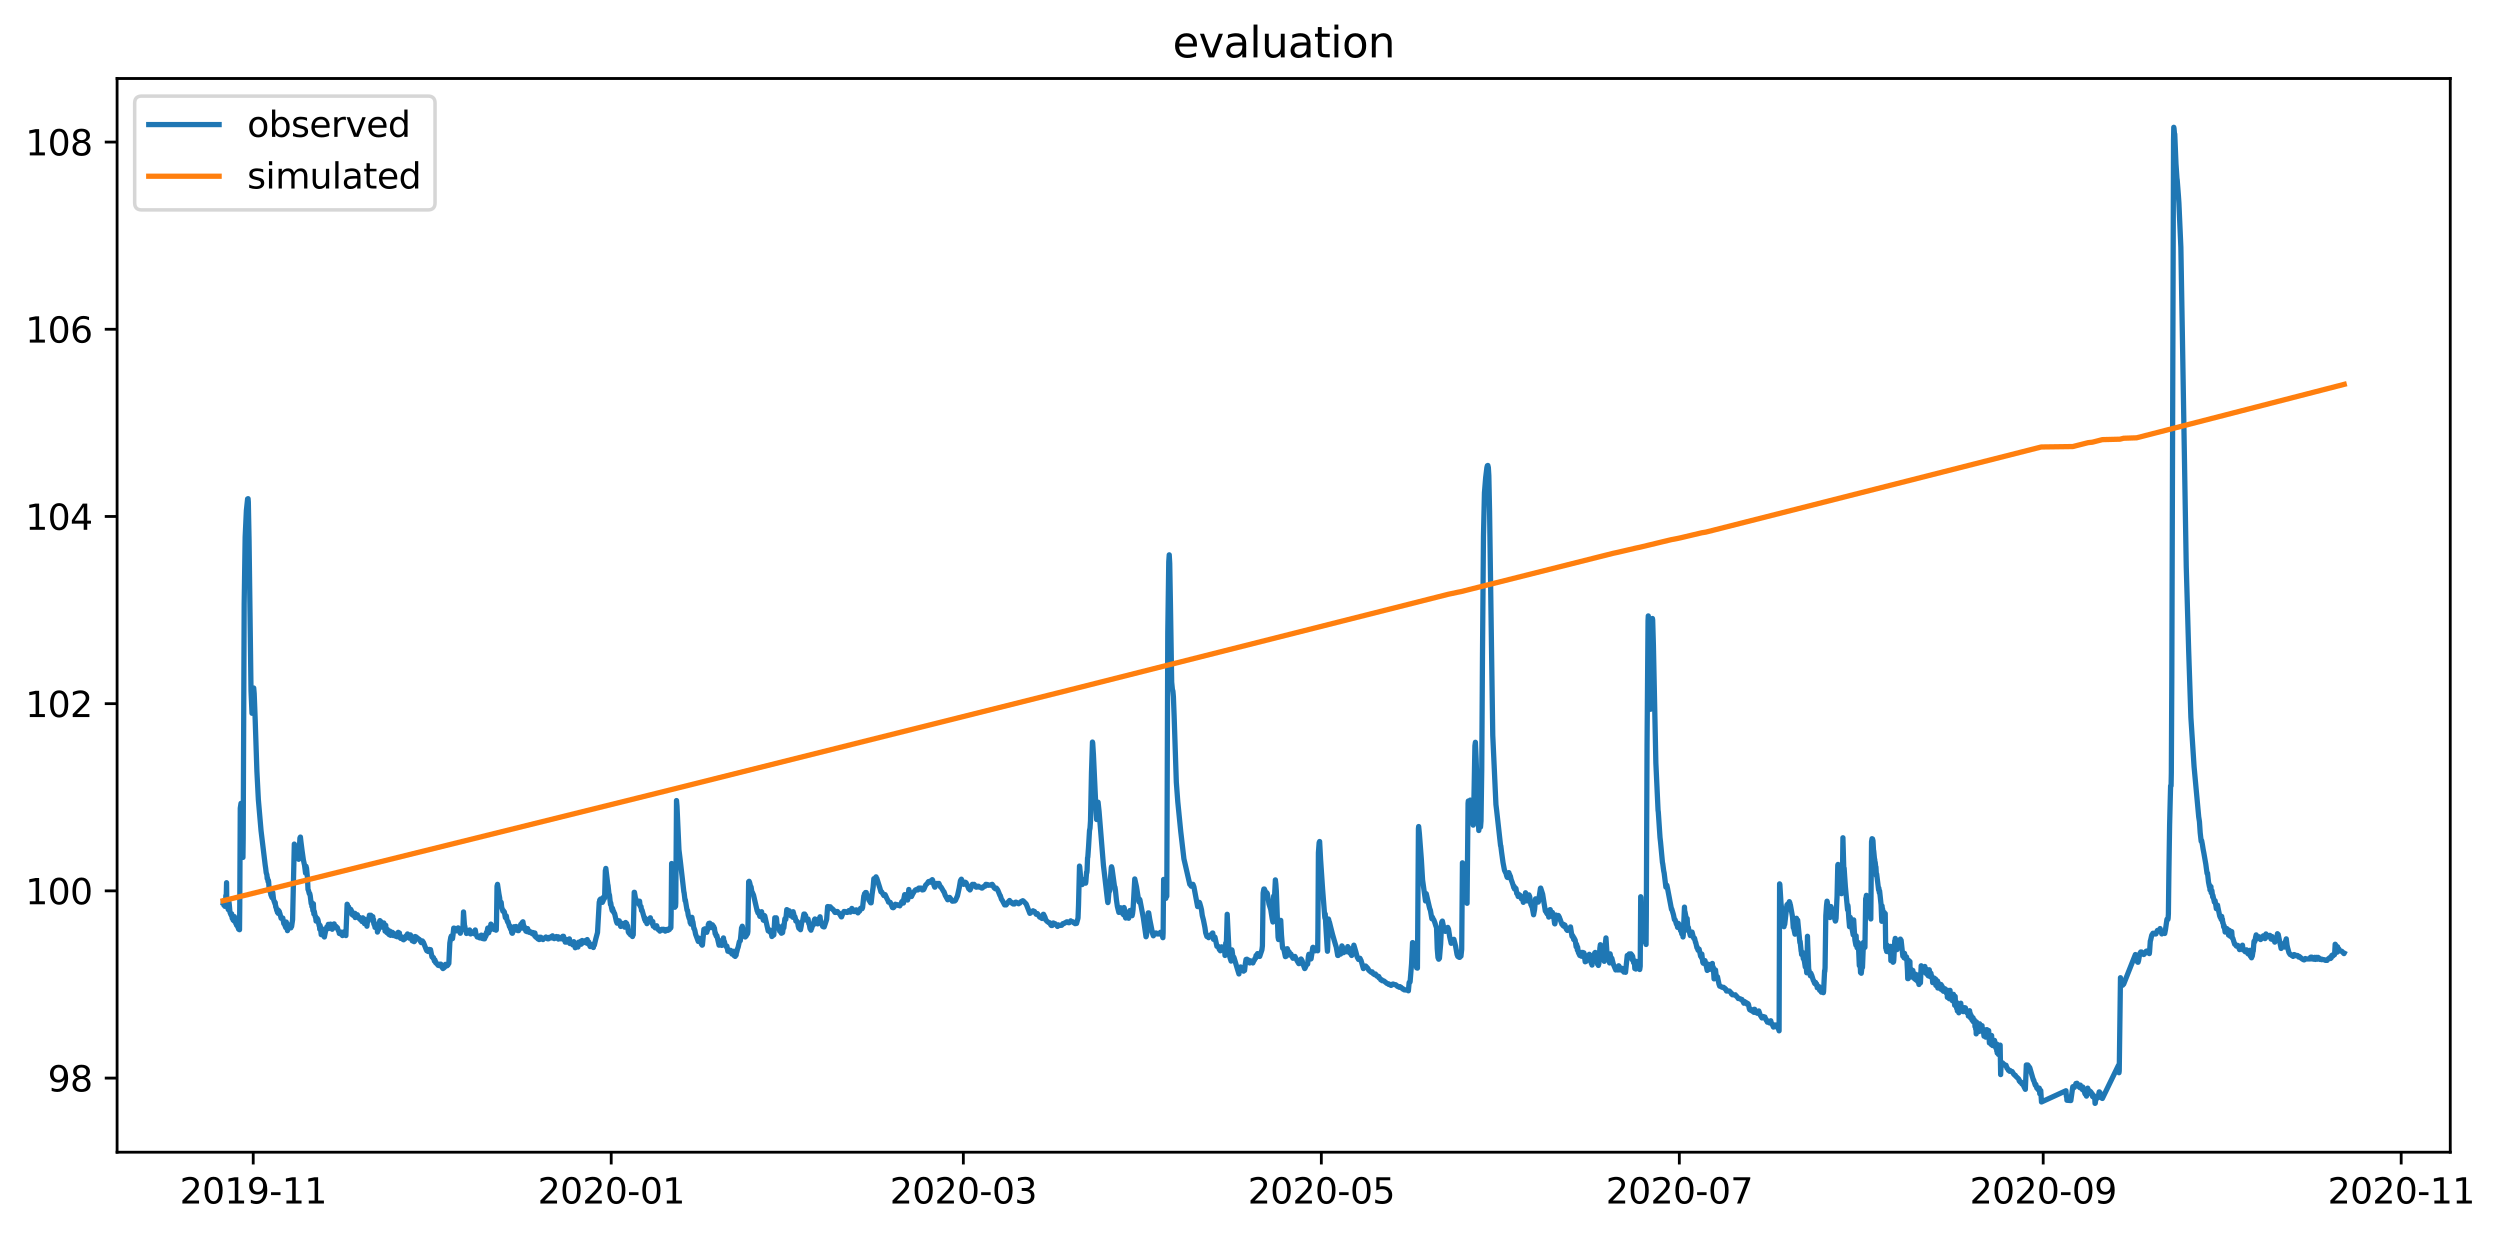 <?xml version="1.0" encoding="utf-8" standalone="no"?>
<!DOCTYPE svg PUBLIC "-//W3C//DTD SVG 1.1//EN"
  "http://www.w3.org/Graphics/SVG/1.1/DTD/svg11.dtd">
<svg xmlns:xlink="http://www.w3.org/1999/xlink" width="710.739pt" height="351.436pt" viewBox="0 0 710.739 351.436" xmlns="http://www.w3.org/2000/svg" version="1.1">
 <defs>
  <style type="text/css">*{stroke-linejoin: round; stroke-linecap: butt}</style>
 </defs>
 <g id="figure_1">
  <g id="patch_1">
   <path d="M 0 351.436 
L 710.739 351.436 
L 710.739 0 
L 0 0 
z
" style="fill: #ffffff"/>
  </g>
  <g id="axes_1">
   <g id="patch_2">
    <path d="M 33.288 327.558 
L 696.6 327.558 
L 696.6 22.318 
L 33.288 22.318 
z
" style="fill: #ffffff"/>
   </g>
   <g id="matplotlib.axis_1">
    <g id="xtick_1">
     <g id="line2d_1">
      <defs>
       <path id="ma9b20bc04b" d="M 0 0 
L 0 3.5 
" style="stroke: #000000; stroke-width: 0.8"/>
      </defs>
      <g>
       <use xlink:href="#ma9b20bc04b" x="71.989" y="327.558" style="stroke: #000000; stroke-width: 0.8"/>
      </g>
     </g>
     <g id="text_1">
      <!-- 2019-11 -->
      <g transform="translate(51.098 342.157) scale(0.1 -0.1)">
       <defs>
        <path id="DejaVuSans-32" d="M 1228 531 
L 3431 531 
L 3431 0 
L 469 0 
L 469 531 
Q 828 903 1448 1529 
Q 2069 2156 2228 2338 
Q 2531 2678 2651 2914 
Q 2772 3150 2772 3378 
Q 2772 3750 2511 3984 
Q 2250 4219 1831 4219 
Q 1534 4219 1204 4116 
Q 875 4013 500 3803 
L 500 4441 
Q 881 4594 1212 4672 
Q 1544 4750 1819 4750 
Q 2544 4750 2975 4387 
Q 3406 4025 3406 3419 
Q 3406 3131 3298 2873 
Q 3191 2616 2906 2266 
Q 2828 2175 2409 1742 
Q 1991 1309 1228 531 
z
" transform="scale(0.016)"/>
        <path id="DejaVuSans-30" d="M 2034 4250 
Q 1547 4250 1301 3770 
Q 1056 3291 1056 2328 
Q 1056 1369 1301 889 
Q 1547 409 2034 409 
Q 2525 409 2770 889 
Q 3016 1369 3016 2328 
Q 3016 3291 2770 3770 
Q 2525 4250 2034 4250 
z
M 2034 4750 
Q 2819 4750 3233 4129 
Q 3647 3509 3647 2328 
Q 3647 1150 3233 529 
Q 2819 -91 2034 -91 
Q 1250 -91 836 529 
Q 422 1150 422 2328 
Q 422 3509 836 4129 
Q 1250 4750 2034 4750 
z
" transform="scale(0.016)"/>
        <path id="DejaVuSans-31" d="M 794 531 
L 1825 531 
L 1825 4091 
L 703 3866 
L 703 4441 
L 1819 4666 
L 2450 4666 
L 2450 531 
L 3481 531 
L 3481 0 
L 794 0 
L 794 531 
z
" transform="scale(0.016)"/>
        <path id="DejaVuSans-39" d="M 703 97 
L 703 672 
Q 941 559 1184 500 
Q 1428 441 1663 441 
Q 2288 441 2617 861 
Q 2947 1281 2994 2138 
Q 2813 1869 2534 1725 
Q 2256 1581 1919 1581 
Q 1219 1581 811 2004 
Q 403 2428 403 3163 
Q 403 3881 828 4315 
Q 1253 4750 1959 4750 
Q 2769 4750 3195 4129 
Q 3622 3509 3622 2328 
Q 3622 1225 3098 567 
Q 2575 -91 1691 -91 
Q 1453 -91 1209 -44 
Q 966 3 703 97 
z
M 1959 2075 
Q 2384 2075 2632 2365 
Q 2881 2656 2881 3163 
Q 2881 3666 2632 3958 
Q 2384 4250 1959 4250 
Q 1534 4250 1286 3958 
Q 1038 3666 1038 3163 
Q 1038 2656 1286 2365 
Q 1534 2075 1959 2075 
z
" transform="scale(0.016)"/>
        <path id="DejaVuSans-2d" d="M 313 2009 
L 1997 2009 
L 1997 1497 
L 313 1497 
L 313 2009 
z
" transform="scale(0.016)"/>
       </defs>
       <use xlink:href="#DejaVuSans-32"/>
       <use xlink:href="#DejaVuSans-30" x="63.623"/>
       <use xlink:href="#DejaVuSans-31" x="127.246"/>
       <use xlink:href="#DejaVuSans-39" x="190.869"/>
       <use xlink:href="#DejaVuSans-2d" x="254.492"/>
       <use xlink:href="#DejaVuSans-31" x="290.576"/>
       <use xlink:href="#DejaVuSans-31" x="354.199"/>
      </g>
     </g>
    </g>
    <g id="xtick_2">
     <g id="line2d_2">
      <g>
       <use xlink:href="#ma9b20bc04b" x="173.765" y="327.558" style="stroke: #000000; stroke-width: 0.8"/>
      </g>
     </g>
     <g id="text_2">
      <!-- 2020-01 -->
      <g transform="translate(152.874 342.157) scale(0.1 -0.1)">
       <use xlink:href="#DejaVuSans-32"/>
       <use xlink:href="#DejaVuSans-30" x="63.623"/>
       <use xlink:href="#DejaVuSans-32" x="127.246"/>
       <use xlink:href="#DejaVuSans-30" x="190.869"/>
       <use xlink:href="#DejaVuSans-2d" x="254.492"/>
       <use xlink:href="#DejaVuSans-30" x="290.576"/>
       <use xlink:href="#DejaVuSans-31" x="354.199"/>
      </g>
     </g>
    </g>
    <g id="xtick_3">
     <g id="line2d_3">
      <g>
       <use xlink:href="#ma9b20bc04b" x="273.873" y="327.558" style="stroke: #000000; stroke-width: 0.8"/>
      </g>
     </g>
     <g id="text_3">
      <!-- 2020-03 -->
      <g transform="translate(252.982 342.157) scale(0.1 -0.1)">
       <defs>
        <path id="DejaVuSans-33" d="M 2597 2516 
Q 3050 2419 3304 2112 
Q 3559 1806 3559 1356 
Q 3559 666 3084 287 
Q 2609 -91 1734 -91 
Q 1441 -91 1130 -33 
Q 819 25 488 141 
L 488 750 
Q 750 597 1062 519 
Q 1375 441 1716 441 
Q 2309 441 2620 675 
Q 2931 909 2931 1356 
Q 2931 1769 2642 2001 
Q 2353 2234 1838 2234 
L 1294 2234 
L 1294 2753 
L 1863 2753 
Q 2328 2753 2575 2939 
Q 2822 3125 2822 3475 
Q 2822 3834 2567 4026 
Q 2313 4219 1838 4219 
Q 1578 4219 1281 4162 
Q 984 4106 628 3988 
L 628 4550 
Q 988 4650 1302 4700 
Q 1616 4750 1894 4750 
Q 2613 4750 3031 4423 
Q 3450 4097 3450 3541 
Q 3450 3153 3228 2886 
Q 3006 2619 2597 2516 
z
" transform="scale(0.016)"/>
       </defs>
       <use xlink:href="#DejaVuSans-32"/>
       <use xlink:href="#DejaVuSans-30" x="63.623"/>
       <use xlink:href="#DejaVuSans-32" x="127.246"/>
       <use xlink:href="#DejaVuSans-30" x="190.869"/>
       <use xlink:href="#DejaVuSans-2d" x="254.492"/>
       <use xlink:href="#DejaVuSans-30" x="290.576"/>
       <use xlink:href="#DejaVuSans-33" x="354.199"/>
      </g>
     </g>
    </g>
    <g id="xtick_4">
     <g id="line2d_4">
      <g>
       <use xlink:href="#ma9b20bc04b" x="375.65" y="327.558" style="stroke: #000000; stroke-width: 0.8"/>
      </g>
     </g>
     <g id="text_4">
      <!-- 2020-05 -->
      <g transform="translate(354.758 342.157) scale(0.1 -0.1)">
       <defs>
        <path id="DejaVuSans-35" d="M 691 4666 
L 3169 4666 
L 3169 4134 
L 1269 4134 
L 1269 2991 
Q 1406 3038 1543 3061 
Q 1681 3084 1819 3084 
Q 2600 3084 3056 2656 
Q 3513 2228 3513 1497 
Q 3513 744 3044 326 
Q 2575 -91 1722 -91 
Q 1428 -91 1123 -41 
Q 819 9 494 109 
L 494 744 
Q 775 591 1075 516 
Q 1375 441 1709 441 
Q 2250 441 2565 725 
Q 2881 1009 2881 1497 
Q 2881 1984 2565 2268 
Q 2250 2553 1709 2553 
Q 1456 2553 1204 2497 
Q 953 2441 691 2322 
L 691 4666 
z
" transform="scale(0.016)"/>
       </defs>
       <use xlink:href="#DejaVuSans-32"/>
       <use xlink:href="#DejaVuSans-30" x="63.623"/>
       <use xlink:href="#DejaVuSans-32" x="127.246"/>
       <use xlink:href="#DejaVuSans-30" x="190.869"/>
       <use xlink:href="#DejaVuSans-2d" x="254.492"/>
       <use xlink:href="#DejaVuSans-30" x="290.576"/>
       <use xlink:href="#DejaVuSans-35" x="354.199"/>
      </g>
     </g>
    </g>
    <g id="xtick_5">
     <g id="line2d_5">
      <g>
       <use xlink:href="#ma9b20bc04b" x="477.426" y="327.558" style="stroke: #000000; stroke-width: 0.8"/>
      </g>
     </g>
     <g id="text_5">
      <!-- 2020-07 -->
      <g transform="translate(456.535 342.157) scale(0.1 -0.1)">
       <defs>
        <path id="DejaVuSans-37" d="M 525 4666 
L 3525 4666 
L 3525 4397 
L 1831 0 
L 1172 0 
L 2766 4134 
L 525 4134 
L 525 4666 
z
" transform="scale(0.016)"/>
       </defs>
       <use xlink:href="#DejaVuSans-32"/>
       <use xlink:href="#DejaVuSans-30" x="63.623"/>
       <use xlink:href="#DejaVuSans-32" x="127.246"/>
       <use xlink:href="#DejaVuSans-30" x="190.869"/>
       <use xlink:href="#DejaVuSans-2d" x="254.492"/>
       <use xlink:href="#DejaVuSans-30" x="290.576"/>
       <use xlink:href="#DejaVuSans-37" x="354.199"/>
      </g>
     </g>
    </g>
    <g id="xtick_6">
     <g id="line2d_6">
      <g>
       <use xlink:href="#ma9b20bc04b" x="580.871" y="327.558" style="stroke: #000000; stroke-width: 0.8"/>
      </g>
     </g>
     <g id="text_6">
      <!-- 2020-09 -->
      <g transform="translate(559.979 342.157) scale(0.1 -0.1)">
       <use xlink:href="#DejaVuSans-32"/>
       <use xlink:href="#DejaVuSans-30" x="63.623"/>
       <use xlink:href="#DejaVuSans-32" x="127.246"/>
       <use xlink:href="#DejaVuSans-30" x="190.869"/>
       <use xlink:href="#DejaVuSans-2d" x="254.492"/>
       <use xlink:href="#DejaVuSans-30" x="290.576"/>
       <use xlink:href="#DejaVuSans-39" x="354.199"/>
      </g>
     </g>
    </g>
    <g id="xtick_7">
     <g id="line2d_7">
      <g>
       <use xlink:href="#ma9b20bc04b" x="682.647" y="327.558" style="stroke: #000000; stroke-width: 0.8"/>
      </g>
     </g>
     <g id="text_7">
      <!-- 2020-11 -->
      <g transform="translate(661.756 342.157) scale(0.1 -0.1)">
       <use xlink:href="#DejaVuSans-32"/>
       <use xlink:href="#DejaVuSans-30" x="63.623"/>
       <use xlink:href="#DejaVuSans-32" x="127.246"/>
       <use xlink:href="#DejaVuSans-30" x="190.869"/>
       <use xlink:href="#DejaVuSans-2d" x="254.492"/>
       <use xlink:href="#DejaVuSans-31" x="290.576"/>
       <use xlink:href="#DejaVuSans-31" x="354.199"/>
      </g>
     </g>
    </g>
   </g>
   <g id="matplotlib.axis_2">
    <g id="ytick_1">
     <g id="line2d_8">
      <defs>
       <path id="ma7471d0c12" d="M 0 0 
L -3.5 0 
" style="stroke: #000000; stroke-width: 0.8"/>
      </defs>
      <g>
       <use xlink:href="#ma7471d0c12" x="33.288" y="306.498" style="stroke: #000000; stroke-width: 0.8"/>
      </g>
     </g>
     <g id="text_8">
      <!-- 98 -->
      <g transform="translate(13.562 310.298) scale(0.1 -0.1)">
       <defs>
        <path id="DejaVuSans-38" d="M 2034 2216 
Q 1584 2216 1326 1975 
Q 1069 1734 1069 1313 
Q 1069 891 1326 650 
Q 1584 409 2034 409 
Q 2484 409 2743 651 
Q 3003 894 3003 1313 
Q 3003 1734 2745 1975 
Q 2488 2216 2034 2216 
z
M 1403 2484 
Q 997 2584 770 2862 
Q 544 3141 544 3541 
Q 544 4100 942 4425 
Q 1341 4750 2034 4750 
Q 2731 4750 3128 4425 
Q 3525 4100 3525 3541 
Q 3525 3141 3298 2862 
Q 3072 2584 2669 2484 
Q 3125 2378 3379 2068 
Q 3634 1759 3634 1313 
Q 3634 634 3220 271 
Q 2806 -91 2034 -91 
Q 1263 -91 848 271 
Q 434 634 434 1313 
Q 434 1759 690 2068 
Q 947 2378 1403 2484 
z
M 1172 3481 
Q 1172 3119 1398 2916 
Q 1625 2713 2034 2713 
Q 2441 2713 2670 2916 
Q 2900 3119 2900 3481 
Q 2900 3844 2670 4047 
Q 2441 4250 2034 4250 
Q 1625 4250 1398 4047 
Q 1172 3844 1172 3481 
z
" transform="scale(0.016)"/>
       </defs>
       <use xlink:href="#DejaVuSans-39"/>
       <use xlink:href="#DejaVuSans-38" x="63.623"/>
      </g>
     </g>
    </g>
    <g id="ytick_2">
     <g id="line2d_9">
      <g>
       <use xlink:href="#ma7471d0c12" x="33.288" y="253.276" style="stroke: #000000; stroke-width: 0.8"/>
      </g>
     </g>
     <g id="text_9">
      <!-- 100 -->
      <g transform="translate(7.2 257.075) scale(0.1 -0.1)">
       <use xlink:href="#DejaVuSans-31"/>
       <use xlink:href="#DejaVuSans-30" x="63.623"/>
       <use xlink:href="#DejaVuSans-30" x="127.246"/>
      </g>
     </g>
    </g>
    <g id="ytick_3">
     <g id="line2d_10">
      <g>
       <use xlink:href="#ma7471d0c12" x="33.288" y="200.053" style="stroke: #000000; stroke-width: 0.8"/>
      </g>
     </g>
     <g id="text_10">
      <!-- 102 -->
      <g transform="translate(7.2 203.852) scale(0.1 -0.1)">
       <use xlink:href="#DejaVuSans-31"/>
       <use xlink:href="#DejaVuSans-30" x="63.623"/>
       <use xlink:href="#DejaVuSans-32" x="127.246"/>
      </g>
     </g>
    </g>
    <g id="ytick_4">
     <g id="line2d_11">
      <g>
       <use xlink:href="#ma7471d0c12" x="33.288" y="146.83" style="stroke: #000000; stroke-width: 0.8"/>
      </g>
     </g>
     <g id="text_11">
      <!-- 104 -->
      <g transform="translate(7.2 150.629) scale(0.1 -0.1)">
       <defs>
        <path id="DejaVuSans-34" d="M 2419 4116 
L 825 1625 
L 2419 1625 
L 2419 4116 
z
M 2253 4666 
L 3047 4666 
L 3047 1625 
L 3713 1625 
L 3713 1100 
L 3047 1100 
L 3047 0 
L 2419 0 
L 2419 1100 
L 313 1100 
L 313 1709 
L 2253 4666 
z
" transform="scale(0.016)"/>
       </defs>
       <use xlink:href="#DejaVuSans-31"/>
       <use xlink:href="#DejaVuSans-30" x="63.623"/>
       <use xlink:href="#DejaVuSans-34" x="127.246"/>
      </g>
     </g>
    </g>
    <g id="ytick_5">
     <g id="line2d_12">
      <g>
       <use xlink:href="#ma7471d0c12" x="33.288" y="93.607" style="stroke: #000000; stroke-width: 0.8"/>
      </g>
     </g>
     <g id="text_12">
      <!-- 106 -->
      <g transform="translate(7.2 97.406) scale(0.1 -0.1)">
       <defs>
        <path id="DejaVuSans-36" d="M 2113 2584 
Q 1688 2584 1439 2293 
Q 1191 2003 1191 1497 
Q 1191 994 1439 701 
Q 1688 409 2113 409 
Q 2538 409 2786 701 
Q 3034 994 3034 1497 
Q 3034 2003 2786 2293 
Q 2538 2584 2113 2584 
z
M 3366 4563 
L 3366 3988 
Q 3128 4100 2886 4159 
Q 2644 4219 2406 4219 
Q 1781 4219 1451 3797 
Q 1122 3375 1075 2522 
Q 1259 2794 1537 2939 
Q 1816 3084 2150 3084 
Q 2853 3084 3261 2657 
Q 3669 2231 3669 1497 
Q 3669 778 3244 343 
Q 2819 -91 2113 -91 
Q 1303 -91 875 529 
Q 447 1150 447 2328 
Q 447 3434 972 4092 
Q 1497 4750 2381 4750 
Q 2619 4750 2861 4703 
Q 3103 4656 3366 4563 
z
" transform="scale(0.016)"/>
       </defs>
       <use xlink:href="#DejaVuSans-31"/>
       <use xlink:href="#DejaVuSans-30" x="63.623"/>
       <use xlink:href="#DejaVuSans-36" x="127.246"/>
      </g>
     </g>
    </g>
    <g id="ytick_6">
     <g id="line2d_13">
      <g>
       <use xlink:href="#ma7471d0c12" x="33.288" y="40.384" style="stroke: #000000; stroke-width: 0.8"/>
      </g>
     </g>
     <g id="text_13">
      <!-- 108 -->
      <g transform="translate(7.2 44.183) scale(0.1 -0.1)">
       <use xlink:href="#DejaVuSans-31"/>
       <use xlink:href="#DejaVuSans-30" x="63.623"/>
       <use xlink:href="#DejaVuSans-38" x="127.246"/>
      </g>
     </g>
    </g>
   </g>
   <g id="line2d_14">
    <path d="M 63.438 256.669 
L 63.508 256.136 
L 63.647 257.334 
L 63.786 257.001 
L 63.925 257.666 
L 63.994 257.666 
L 64.133 257.001 
L 64.203 254.606 
L 64.272 256.602 
L 64.411 250.947 
L 64.481 257.334 
L 64.55 257.134 
L 64.759 258.132 
L 64.898 258.598 
L 65.037 257.866 
L 65.107 256.535 
L 65.176 257.068 
L 65.385 259.396 
L 65.663 260.062 
L 65.732 259.995 
L 65.802 260.328 
L 65.871 259.795 
L 66.01 261.059 
L 66.08 260.926 
L 66.219 261.326 
L 66.288 261.592 
L 66.358 261.525 
L 66.497 260.993 
L 66.566 261.858 
L 66.636 260.594 
L 66.775 261.525 
L 66.845 261.392 
L 66.914 261.658 
L 67.053 262.59 
L 67.123 262.39 
L 67.262 263.055 
L 67.331 262.922 
L 67.401 262.922 
L 67.609 263.588 
L 67.679 263.188 
L 67.818 264.12 
L 67.887 263.588 
L 67.957 264.253 
L 68.026 263.787 
L 68.096 264.319 
L 68.165 257.134 
L 68.304 229.791 
L 68.513 228.394 
L 68.652 230.523 
L 69.069 243.762 
L 69.139 238.373 
L 69.417 171.778 
L 69.695 152.751 
L 70.042 145.167 
L 70.39 141.84 
L 70.46 142.04 
L 70.529 141.774 
L 70.599 142.705 
L 70.807 153.616 
L 71.363 196.394 
L 71.641 202.78 
L 71.85 198.656 
L 72.058 195.728 
L 72.128 195.595 
L 72.267 197.192 
L 72.545 204.51 
L 73.032 219.213 
L 73.449 227.329 
L 74.214 236.178 
L 74.631 239.637 
L 75.395 245.957 
L 75.534 246.889 
L 75.673 248.086 
L 75.882 248.752 
L 75.952 249.75 
L 76.021 249.483 
L 76.23 250.681 
L 76.299 250.282 
L 76.369 250.681 
L 76.508 252.61 
L 76.577 252.544 
L 76.786 253.542 
L 76.855 253.342 
L 76.994 254.34 
L 77.342 255.205 
L 77.481 255.072 
L 77.55 253.741 
L 77.759 255.671 
L 78.037 256.535 
L 78.107 256.402 
L 78.176 256.935 
L 78.246 256.602 
L 78.385 257.866 
L 78.454 257.733 
L 78.663 258.797 
L 78.732 258.465 
L 78.871 259.396 
L 79.01 258.664 
L 79.08 259.662 
L 79.219 258.864 
L 79.288 259.263 
L 79.358 259.064 
L 79.428 259.197 
L 79.497 259.862 
L 79.567 259.662 
L 79.914 261.059 
L 79.984 260.993 
L 80.123 261.059 
L 80.331 261.326 
L 80.401 260.993 
L 80.679 262.59 
L 80.748 262.323 
L 81.026 263.188 
L 81.235 263.721 
L 81.374 262.124 
L 81.444 262.323 
L 81.722 264.585 
L 81.791 264.253 
L 81.861 264.253 
L 82.069 263.122 
L 82.208 263.521 
L 82.278 263.388 
L 82.417 263.721 
L 82.556 263.321 
L 82.625 262.856 
L 82.695 263.787 
L 82.764 262.922 
L 82.834 262.989 
L 82.903 263.388 
L 83.182 261.459 
L 83.668 239.97 
L 83.738 240.103 
L 84.085 242.897 
L 84.363 243.829 
L 84.433 243.23 
L 84.502 243.895 
L 84.572 243.695 
L 84.641 243.762 
L 84.711 243.629 
L 84.92 244.294 
L 84.989 243.629 
L 85.267 238.24 
L 85.406 237.974 
L 85.545 239.238 
L 85.893 241.966 
L 86.24 244.427 
L 86.588 246.024 
L 86.866 248.219 
L 86.936 248.153 
L 87.005 246.29 
L 87.075 246.623 
L 87.144 246.822 
L 87.422 249.683 
L 87.561 252.876 
L 87.7 253.143 
L 87.909 254.007 
L 87.978 254.14 
L 88.048 254.007 
L 88.187 254.606 
L 88.465 256.868 
L 88.604 256.535 
L 88.674 257.733 
L 88.743 257.201 
L 88.882 258.132 
L 88.952 258.864 
L 89.091 256.935 
L 89.23 259.862 
L 89.299 258.997 
L 89.369 259.197 
L 89.647 260.727 
L 89.716 260.527 
L 89.855 261.858 
L 89.925 261.658 
L 90.064 260.993 
L 90.134 261.592 
L 90.203 261.126 
L 90.273 261.991 
L 90.342 261.392 
L 90.412 261.592 
L 90.551 262.323 
L 90.759 263.255 
L 90.829 263.188 
L 90.898 264.186 
L 90.968 263.055 
L 91.037 263.255 
L 91.315 265.716 
L 91.385 263.92 
L 91.454 264.186 
L 91.593 264.519 
L 91.663 264.452 
L 91.732 264.852 
L 91.802 264.253 
L 91.871 265.317 
L 91.941 265.051 
L 92.011 265.118 
L 92.08 266.182 
L 92.15 265.983 
L 92.219 266.382 
L 92.636 264.319 
L 92.706 264.253 
L 92.914 263.521 
L 92.984 263.588 
L 93.123 263.321 
L 93.192 263.454 
L 93.262 263.987 
L 93.331 262.789 
L 93.401 263.987 
L 93.47 262.989 
L 93.54 263.388 
L 93.749 263.055 
L 93.818 263.255 
L 93.957 262.723 
L 94.444 264.186 
L 94.513 263.987 
L 94.722 262.922 
L 94.861 262.723 
L 94.93 262.789 
L 95 262.656 
L 95.278 263.721 
L 95.417 263.388 
L 95.487 263.588 
L 95.556 263.388 
L 95.765 263.787 
L 95.904 263.721 
L 96.112 264.386 
L 96.39 264.985 
L 96.46 265.384 
L 96.529 264.918 
L 96.599 265.251 
L 96.668 265.051 
L 96.877 265.45 
L 96.946 264.985 
L 97.016 265.65 
L 97.085 265.384 
L 97.364 265.983 
L 97.642 265.251 
L 97.711 265.251 
L 97.781 264.918 
L 97.85 265.051 
L 97.989 264.852 
L 98.059 264.985 
L 98.128 265.317 
L 98.267 264.785 
L 98.337 265.983 
L 98.684 257.068 
L 98.754 257.134 
L 98.893 258.132 
L 98.962 257.8 
L 99.032 257.933 
L 99.102 257.8 
L 99.171 258.731 
L 99.241 258.531 
L 99.31 258.531 
L 99.449 258.731 
L 99.519 258.598 
L 99.588 258.931 
L 99.658 258.797 
L 99.727 258.531 
L 99.936 258.997 
L 100.005 259.064 
L 100.075 259.995 
L 100.144 259.795 
L 100.214 259.928 
L 100.283 259.795 
L 100.422 260.261 
L 100.492 259.795 
L 100.631 260.195 
L 100.7 259.729 
L 100.839 260.527 
L 100.909 259.662 
L 100.979 260.86 
L 101.048 260.261 
L 101.187 260.66 
L 101.326 260.328 
L 101.535 260.66 
L 101.604 260.062 
L 101.743 260.594 
L 101.813 260.66 
L 101.952 260.993 
L 102.021 260.793 
L 102.091 260.86 
L 102.16 260.793 
L 102.23 260.926 
L 102.299 261.326 
L 102.369 261.126 
L 102.577 261.592 
L 102.647 261.525 
L 102.717 261.259 
L 102.925 261.991 
L 103.134 260.926 
L 103.273 261.924 
L 103.412 261.459 
L 103.481 262.19 
L 103.551 261.259 
L 103.62 262.59 
L 103.69 262.257 
L 103.829 262.124 
L 103.898 262.39 
L 103.968 262.124 
L 104.107 262.39 
L 104.246 262.323 
L 104.315 263.321 
L 104.455 261.991 
L 104.524 262.124 
L 104.872 260.86 
L 104.941 261.392 
L 105.011 260.195 
L 105.08 260.66 
L 105.15 260.527 
L 105.219 260.66 
L 105.428 260.195 
L 105.567 260.993 
L 105.636 260.793 
L 105.706 260.66 
L 105.914 261.326 
L 105.984 260.594 
L 106.123 262.057 
L 106.192 261.392 
L 106.262 262.59 
L 106.332 262.457 
L 106.401 262.989 
L 106.471 262.922 
L 106.54 262.723 
L 106.61 263.654 
L 106.679 263.188 
L 106.749 262.723 
L 106.818 263.521 
L 106.888 263.255 
L 107.166 263.854 
L 107.235 263.588 
L 107.305 264.985 
L 107.444 263.521 
L 107.583 264.386 
L 107.861 262.057 
L 107.93 262.523 
L 108 261.725 
L 108.07 263.122 
L 108.139 263.055 
L 108.278 261.991 
L 108.348 262.124 
L 108.626 263.588 
L 108.695 263.588 
L 109.112 262.39 
L 109.321 263.388 
L 109.39 263.255 
L 109.46 264.719 
L 109.529 263.188 
L 109.599 263.255 
L 109.668 263.055 
L 109.738 264.652 
L 109.807 264.519 
L 109.877 264.12 
L 109.947 265.118 
L 110.016 264.519 
L 110.086 264.918 
L 110.155 264.253 
L 110.294 265.384 
L 110.364 264.985 
L 110.433 265.184 
L 110.572 265.118 
L 110.642 265.716 
L 110.711 265.384 
L 110.781 265.783 
L 110.85 264.719 
L 110.989 265.783 
L 111.059 265.916 
L 111.198 265.45 
L 111.267 265.716 
L 111.337 265.583 
L 111.406 265.251 
L 111.476 265.65 
L 111.545 265.051 
L 111.615 265.849 
L 111.685 265.45 
L 111.754 265.384 
L 111.824 265.983 
L 111.893 265.317 
L 111.963 265.65 
L 112.102 265.916 
L 112.38 265.583 
L 112.519 266.182 
L 112.658 265.916 
L 112.866 266.315 
L 113.214 265.051 
L 113.283 265.783 
L 113.353 265.384 
L 113.423 265.983 
L 113.562 265.251 
L 113.631 266.515 
L 113.701 265.916 
L 113.909 266.781 
L 114.048 266.781 
L 114.257 266.382 
L 114.604 267.114 
L 114.743 267.18 
L 114.813 267.114 
L 114.952 266.648 
L 115.091 266.914 
L 115.23 266.382 
L 115.3 266.448 
L 115.439 266.049 
L 115.578 266.315 
L 115.717 266.382 
L 115.856 265.517 
L 116.064 266.382 
L 116.134 266.182 
L 116.342 266.714 
L 116.412 265.849 
L 116.481 265.916 
L 116.551 266.714 
L 116.62 266.315 
L 116.69 265.783 
L 116.759 266.049 
L 116.829 266.781 
L 116.898 266.315 
L 116.968 266.448 
L 117.107 266.714 
L 117.177 267.446 
L 117.316 266.382 
L 117.455 267.579 
L 117.524 266.515 
L 117.594 267.047 
L 117.663 266.781 
L 117.733 267.712 
L 117.802 267.646 
L 117.941 267.446 
L 118.011 266.249 
L 118.08 266.382 
L 118.219 266.315 
L 119.123 267.047 
L 119.193 267.047 
L 119.749 267.978 
L 119.818 267.446 
L 119.957 267.779 
L 120.027 267.845 
L 120.096 267.513 
L 120.166 267.646 
L 120.235 267.712 
L 120.305 268.111 
L 120.374 267.912 
L 121.209 270.041 
L 121.348 270.307 
L 121.487 269.908 
L 121.695 270.507 
L 121.765 270.107 
L 121.834 270.373 
L 122.043 269.908 
L 122.182 270.174 
L 122.391 269.974 
L 122.808 272.037 
L 122.877 271.904 
L 122.947 271.97 
L 123.155 272.436 
L 123.225 272.236 
L 123.503 273.234 
L 123.642 272.902 
L 123.85 273.7 
L 123.92 273.5 
L 124.128 273.966 
L 124.198 273.966 
L 124.546 274.432 
L 124.754 274.498 
L 124.893 274.232 
L 125.032 274.232 
L 125.102 274.099 
L 125.241 274.432 
L 125.31 274.099 
L 125.588 274.897 
L 125.936 275.363 
L 126.006 275.03 
L 126.075 275.097 
L 126.214 275.164 
L 126.353 274.964 
L 126.423 274.964 
L 126.492 274.299 
L 126.562 274.764 
L 126.631 274.166 
L 126.701 274.631 
L 126.77 274.365 
L 126.84 274.565 
L 126.909 274.166 
L 127.118 274.565 
L 127.257 274.299 
L 127.326 274.365 
L 127.396 274.033 
L 127.465 274.099 
L 127.604 273.899 
L 127.883 268.111 
L 128.161 266.448 
L 128.23 266.515 
L 128.3 266.116 
L 128.508 266.581 
L 128.578 266.515 
L 128.647 266.847 
L 128.786 265.849 
L 128.995 263.854 
L 129.064 263.854 
L 129.203 263.987 
L 129.273 263.92 
L 129.551 264.319 
L 129.621 264.319 
L 129.69 264.186 
L 129.899 264.652 
L 129.968 263.987 
L 130.038 264.519 
L 130.107 264.253 
L 130.177 264.186 
L 130.246 263.787 
L 130.455 264.585 
L 130.733 264.652 
L 130.802 264.785 
L 130.872 265.317 
L 131.15 264.053 
L 131.289 264.12 
L 131.359 264.319 
L 131.428 264.186 
L 131.567 263.987 
L 131.637 263.055 
L 131.776 259.263 
L 132.054 263.188 
L 132.123 263.255 
L 132.332 264.386 
L 132.401 264.253 
L 132.61 265.384 
L 132.679 264.985 
L 132.749 264.785 
L 132.818 265.184 
L 132.888 265.051 
L 132.957 265.118 
L 133.096 264.585 
L 133.166 264.785 
L 133.444 265.118 
L 133.514 264.386 
L 133.653 265.45 
L 133.792 265.517 
L 133.931 265.251 
L 134 265.317 
L 134.139 264.918 
L 134.348 265.251 
L 134.487 265.251 
L 134.556 265.118 
L 134.765 265.45 
L 134.974 264.852 
L 135.043 265.051 
L 135.113 264.386 
L 135.321 265.583 
L 135.669 266.382 
L 135.738 266.315 
L 135.808 266.116 
L 135.877 266.182 
L 136.016 266.382 
L 136.155 266.182 
L 136.225 266.581 
L 136.294 266.448 
L 136.433 266.648 
L 136.642 265.983 
L 136.712 266.382 
L 136.781 266.249 
L 136.851 265.849 
L 136.92 266.448 
L 136.99 265.916 
L 137.059 266.781 
L 137.129 266.714 
L 137.268 266.847 
L 137.407 266.648 
L 137.615 266.914 
L 137.754 266.914 
L 137.824 265.983 
L 137.893 266.581 
L 138.032 265.65 
L 138.102 266.182 
L 138.171 266.049 
L 138.31 265.051 
L 138.38 265.583 
L 138.658 263.854 
L 138.797 265.051 
L 138.867 264.186 
L 138.936 265.184 
L 139.006 264.918 
L 139.145 264.186 
L 139.284 264.452 
L 139.353 263.388 
L 139.423 263.854 
L 139.562 262.723 
L 139.701 263.521 
L 139.77 263.188 
L 139.84 263.055 
L 139.909 263.721 
L 139.979 263.255 
L 140.048 263.987 
L 140.118 263.721 
L 140.187 263.787 
L 140.257 264.12 
L 140.327 263.92 
L 140.466 264.253 
L 140.605 264.186 
L 140.674 264.053 
L 140.744 264.253 
L 140.813 264.053 
L 140.883 264.186 
L 140.952 264.053 
L 141.022 264.452 
L 141.091 264.386 
L 141.161 261.658 
L 141.3 251.945 
L 141.439 251.413 
L 141.856 254.207 
L 142.064 255.338 
L 142.134 256.469 
L 142.204 256.269 
L 142.273 256.269 
L 142.343 256.802 
L 142.412 256.669 
L 142.482 256.535 
L 142.621 257.866 
L 142.968 259.064 
L 143.107 258.864 
L 143.316 259.33 
L 143.385 259.263 
L 143.663 260.86 
L 143.733 260.926 
L 143.802 260.727 
L 143.872 260.926 
L 143.942 260.394 
L 144.15 261.658 
L 144.359 262.19 
L 144.428 261.991 
L 144.845 263.454 
L 144.915 263.188 
L 144.984 263.255 
L 145.123 264.053 
L 145.193 264.186 
L 145.262 263.92 
L 145.332 264.12 
L 145.471 265.118 
L 145.61 265.317 
L 145.68 265.317 
L 146.166 263.454 
L 146.236 263.654 
L 146.305 263.588 
L 146.444 263.521 
L 146.514 263.987 
L 146.583 263.92 
L 146.653 264.053 
L 146.722 263.388 
L 146.792 263.521 
L 146.861 264.452 
L 146.931 264.386 
L 147 263.787 
L 147.07 264.452 
L 147.139 264.253 
L 147.278 264.585 
L 147.348 264.319 
L 147.417 264.585 
L 147.626 263.987 
L 147.696 264.186 
L 147.765 263.588 
L 147.835 263.987 
L 148.043 262.789 
L 148.113 263.255 
L 148.182 263.122 
L 148.321 262.523 
L 148.391 262.789 
L 148.46 262.257 
L 148.599 262.989 
L 148.669 262.057 
L 148.738 262.59 
L 148.947 263.388 
L 149.016 263.521 
L 149.086 264.12 
L 149.155 263.588 
L 149.225 263.854 
L 149.364 264.186 
L 149.434 264.186 
L 149.503 264.719 
L 149.573 264.585 
L 149.642 264.386 
L 149.781 264.852 
L 149.99 263.987 
L 150.059 264.852 
L 150.129 264.519 
L 150.268 264.785 
L 150.337 264.585 
L 150.407 265.051 
L 150.476 264.719 
L 150.546 264.785 
L 150.615 264.785 
L 150.893 265.184 
L 151.032 265.118 
L 151.102 265.317 
L 151.172 265.051 
L 151.311 265.384 
L 151.38 265.251 
L 151.45 265.517 
L 151.589 265.118 
L 151.728 265.517 
L 151.797 265.45 
L 151.867 265.783 
L 151.936 265.317 
L 152.006 266.049 
L 152.075 265.251 
L 152.284 266.382 
L 152.353 266.116 
L 152.562 266.581 
L 152.631 266.315 
L 152.701 266.581 
L 152.77 266.382 
L 152.84 266.515 
L 152.91 266.914 
L 153.049 266.448 
L 153.188 266.714 
L 153.257 267.114 
L 153.396 266.448 
L 153.466 266.581 
L 153.535 267.047 
L 153.605 266.448 
L 153.674 266.914 
L 153.744 266.448 
L 153.883 266.914 
L 154.091 266.648 
L 154.369 267.114 
L 154.578 266.714 
L 154.717 266.714 
L 155.065 266.648 
L 155.204 266.382 
L 155.551 266.847 
L 155.621 266.581 
L 155.76 266.914 
L 155.829 266.781 
L 155.899 266.914 
L 155.968 266.515 
L 156.038 266.714 
L 156.316 266.714 
L 156.525 266.448 
L 156.664 266.448 
L 156.733 266.249 
L 156.803 266.448 
L 156.872 266.182 
L 156.942 266.648 
L 157.081 266.049 
L 157.22 266.382 
L 157.359 266.515 
L 157.428 266.781 
L 157.498 266.648 
L 157.567 266.847 
L 157.845 266.382 
L 157.984 266.648 
L 158.193 266.249 
L 158.263 266.714 
L 158.332 266.448 
L 158.541 266.515 
L 158.68 266.315 
L 158.749 266.98 
L 158.888 266.448 
L 159.305 266.781 
L 159.444 266.648 
L 159.514 266.914 
L 159.583 266.847 
L 159.722 266.515 
L 159.931 266.914 
L 160 266.182 
L 160.07 266.98 
L 160.14 266.781 
L 160.209 266.182 
L 160.279 267.047 
L 160.348 266.581 
L 160.487 267.38 
L 160.626 267.114 
L 160.696 267.845 
L 160.765 267.579 
L 160.835 267.446 
L 161.043 267.845 
L 161.113 267.779 
L 161.182 267.114 
L 161.252 267.779 
L 161.321 267.513 
L 161.46 267.779 
L 161.53 267.446 
L 161.599 267.845 
L 161.738 267.247 
L 161.808 267.779 
L 161.878 266.914 
L 162.017 268.245 
L 162.156 267.845 
L 162.434 268.178 
L 162.573 268.111 
L 162.642 268.311 
L 162.712 268.045 
L 162.781 268.111 
L 162.851 268.644 
L 162.92 268.311 
L 162.99 268.378 
L 163.059 268.71 
L 163.129 267.712 
L 163.198 267.779 
L 163.337 268.178 
L 163.407 268.111 
L 163.476 268.444 
L 163.546 269.442 
L 163.755 268.311 
L 163.963 268.976 
L 164.033 268.644 
L 164.102 268.777 
L 164.172 268.976 
L 164.241 268.777 
L 164.311 269.242 
L 164.519 267.845 
L 164.658 268.577 
L 164.728 268.178 
L 164.797 268.311 
L 165.006 268.045 
L 165.075 268.378 
L 165.145 267.579 
L 165.214 268.444 
L 165.284 267.712 
L 165.353 268.178 
L 165.423 268.045 
L 165.493 267.38 
L 165.632 268.111 
L 165.701 267.779 
L 165.771 267.978 
L 165.84 267.978 
L 165.979 267.513 
L 166.049 267.712 
L 166.118 267.646 
L 166.466 267.978 
L 166.605 267.313 
L 166.744 268.111 
L 166.813 268.045 
L 166.952 267.114 
L 167.161 268.311 
L 167.231 268.111 
L 167.37 267.779 
L 167.578 268.644 
L 167.787 269.109 
L 167.995 268.644 
L 168.134 269.043 
L 168.204 268.644 
L 168.273 269.043 
L 168.343 268.91 
L 168.482 269.176 
L 168.551 268.444 
L 168.621 268.511 
L 168.69 269.376 
L 168.76 268.91 
L 168.899 268.444 
L 168.968 268.71 
L 169.386 266.914 
L 169.872 265.118 
L 170.359 256.469 
L 170.428 256.602 
L 170.498 255.87 
L 170.567 256.136 
L 170.637 256.136 
L 170.706 255.604 
L 170.846 256.203 
L 170.985 256.07 
L 171.054 256.402 
L 171.193 256.07 
L 171.263 256.535 
L 171.402 255.205 
L 171.471 256.136 
L 171.541 255.604 
L 171.61 255.271 
L 171.68 255.338 
L 171.749 255.538 
L 171.819 255.471 
L 171.888 255.205 
L 172.097 247.488 
L 172.166 247.82 
L 172.236 246.889 
L 172.792 251.479 
L 172.862 251.679 
L 173.14 254.34 
L 173.209 254.274 
L 173.279 254.54 
L 173.557 257.134 
L 173.626 256.669 
L 173.835 257.999 
L 174.043 258.864 
L 174.113 258.199 
L 174.182 258.797 
L 174.252 258.598 
L 174.391 259.263 
L 174.461 259.13 
L 174.669 259.729 
L 174.739 259.729 
L 175.225 261.924 
L 175.434 262.457 
L 175.503 262.39 
L 175.642 262.457 
L 175.712 261.725 
L 175.781 262.124 
L 175.92 261.924 
L 175.99 261.991 
L 176.059 261.791 
L 176.407 263.255 
L 176.477 263.388 
L 176.616 263.122 
L 176.824 262.989 
L 176.894 262.656 
L 176.963 262.989 
L 177.033 262.523 
L 177.102 262.789 
L 177.172 262.59 
L 177.241 262.656 
L 177.311 263.122 
L 177.38 262.989 
L 177.589 263.588 
L 177.797 262.323 
L 177.867 262.257 
L 178.076 262.656 
L 178.145 262.523 
L 178.215 263.122 
L 178.284 262.989 
L 178.423 263.188 
L 178.632 264.985 
L 178.701 264.852 
L 178.84 265.317 
L 178.979 264.719 
L 179.049 265.317 
L 179.118 265.051 
L 179.257 265.783 
L 179.327 265.517 
L 179.396 265.583 
L 179.674 265.583 
L 179.814 266.249 
L 179.883 265.849 
L 179.953 265.583 
L 180.022 265.783 
L 180.3 253.675 
L 180.37 253.675 
L 180.648 255.271 
L 180.926 255.937 
L 181.065 256.269 
L 181.204 256.136 
L 181.343 256.535 
L 181.412 256.269 
L 181.552 256.935 
L 181.691 256.469 
L 181.76 257.201 
L 181.83 256.203 
L 181.969 257.467 
L 182.177 257.933 
L 182.247 257.733 
L 182.386 258.864 
L 182.455 258.731 
L 182.525 258.731 
L 183.289 261.459 
L 183.359 260.926 
L 183.498 261.924 
L 183.568 261.326 
L 183.776 261.991 
L 183.846 261.392 
L 183.915 262.59 
L 183.985 261.991 
L 184.054 262.323 
L 184.124 261.725 
L 184.193 261.858 
L 184.332 261.725 
L 184.402 261.725 
L 184.541 261.525 
L 184.61 261.725 
L 184.68 261.658 
L 184.888 260.926 
L 185.167 262.057 
L 185.236 262.124 
L 185.306 261.991 
L 185.445 262.656 
L 185.584 261.991 
L 185.723 263.321 
L 185.792 263.122 
L 185.862 263.122 
L 186.07 263.521 
L 186.209 263.588 
L 186.279 263.787 
L 186.348 263.654 
L 186.487 263.521 
L 186.557 263.521 
L 186.626 263.854 
L 186.696 263.188 
L 186.835 263.787 
L 186.905 263.787 
L 187.113 264.253 
L 187.183 264.12 
L 187.252 264.386 
L 187.322 264.319 
L 187.461 264.319 
L 187.6 264.719 
L 187.669 264.652 
L 188.156 264.186 
L 188.225 264.452 
L 188.295 264.253 
L 188.364 264.452 
L 188.434 264.386 
L 188.503 264.186 
L 188.573 264.386 
L 188.642 264.186 
L 188.712 264.452 
L 188.851 264.253 
L 188.99 264.519 
L 189.129 264.719 
L 189.268 264.319 
L 189.338 264.519 
L 189.407 264.253 
L 189.477 264.386 
L 189.546 264.386 
L 189.616 264.253 
L 189.685 264.452 
L 189.755 264.253 
L 189.824 264.519 
L 189.894 264.186 
L 189.963 264.319 
L 190.033 264.253 
L 190.102 264.386 
L 190.241 264.12 
L 190.311 264.253 
L 190.52 263.721 
L 190.659 263.854 
L 190.728 263.721 
L 190.798 260.261 
L 190.937 245.492 
L 191.215 253.409 
L 191.562 257.267 
L 191.632 257.866 
L 191.701 257.8 
L 191.84 257.933 
L 191.979 257.6 
L 192.049 257.666 
L 192.118 256.735 
L 192.327 227.596 
L 192.466 229.192 
L 193.022 241.567 
L 193.37 244.427 
L 193.995 249.883 
L 194.413 253.542 
L 194.482 253.741 
L 194.76 256.07 
L 194.83 255.804 
L 195.316 258.731 
L 195.386 258.864 
L 195.455 258.797 
L 195.664 260.195 
L 195.942 261.126 
L 196.012 260.793 
L 196.22 262.323 
L 196.359 261.924 
L 196.429 262.723 
L 196.637 260.993 
L 196.707 260.793 
L 196.915 262.124 
L 196.985 262.057 
L 197.263 263.987 
L 197.332 263.92 
L 197.541 264.519 
L 197.75 265.583 
L 198.514 267.646 
L 198.584 267.579 
L 198.723 266.714 
L 198.792 267.247 
L 198.862 267.047 
L 199.279 268.045 
L 199.348 267.912 
L 199.418 268.444 
L 199.488 268.378 
L 199.627 268.71 
L 199.696 268.644 
L 199.835 267.18 
L 200.113 264.186 
L 200.183 264.386 
L 200.252 264.186 
L 200.322 264.719 
L 200.391 264.053 
L 200.461 264.319 
L 200.669 264.652 
L 200.878 265.051 
L 200.947 265.051 
L 201.017 264.053 
L 201.086 264.585 
L 201.156 263.987 
L 201.225 264.253 
L 201.295 263.92 
L 201.365 262.856 
L 201.434 262.922 
L 201.504 262.523 
L 201.573 262.723 
L 201.712 263.454 
L 201.782 262.457 
L 201.851 262.523 
L 201.921 262.723 
L 201.99 262.656 
L 202.06 263.654 
L 202.129 263.588 
L 202.199 263.521 
L 202.268 262.989 
L 202.338 263.721 
L 202.407 263.321 
L 202.477 263.454 
L 202.546 262.922 
L 202.616 263.721 
L 202.685 263.588 
L 202.755 263.721 
L 202.894 263.388 
L 203.033 263.987 
L 203.103 263.854 
L 203.311 265.45 
L 203.381 265.184 
L 203.589 266.049 
L 203.659 266.182 
L 203.798 265.983 
L 204.423 268.71 
L 204.562 267.446 
L 204.632 267.579 
L 204.841 268.111 
L 204.91 268.111 
L 204.98 268.511 
L 205.049 268.444 
L 205.119 268.045 
L 205.188 268.777 
L 205.327 267.313 
L 205.397 268.111 
L 205.466 267.845 
L 205.605 267.18 
L 205.675 266.648 
L 205.814 267.712 
L 205.883 267.579 
L 205.953 267.712 
L 206.161 268.71 
L 206.231 268.644 
L 206.439 269.109 
L 206.509 268.91 
L 206.578 269.043 
L 206.648 268.976 
L 206.926 270.44 
L 206.996 270.174 
L 207.065 269.974 
L 207.135 270.24 
L 207.204 270.174 
L 207.274 270.174 
L 207.482 270.64 
L 207.691 270.174 
L 207.969 270.972 
L 208.108 271.238 
L 208.177 270.44 
L 208.316 271.305 
L 208.386 271.039 
L 208.456 271.238 
L 208.525 271.105 
L 208.595 271.172 
L 208.664 270.44 
L 208.734 271.704 
L 208.803 271.637 
L 208.942 271.039 
L 209.012 271.904 
L 209.081 271.771 
L 209.29 271.504 
L 209.359 270.44 
L 209.429 270.773 
L 209.707 269.642 
L 209.846 269.309 
L 210.193 267.712 
L 210.402 267.446 
L 210.472 267.446 
L 210.819 263.787 
L 210.889 263.92 
L 211.028 263.321 
L 211.375 264.918 
L 211.445 264.918 
L 211.514 264.719 
L 211.862 266.382 
L 211.931 265.916 
L 212.001 266.049 
L 212.071 266.182 
L 212.14 266.116 
L 212.21 265.916 
L 212.418 265.051 
L 212.488 265.517 
L 212.557 265.251 
L 212.627 264.785 
L 212.835 250.681 
L 212.974 250.548 
L 213.113 250.881 
L 213.461 252.344 
L 213.53 252.145 
L 213.809 254.007 
L 213.878 253.675 
L 214.226 254.473 
L 215.268 258.997 
L 215.407 259.13 
L 215.477 259.529 
L 215.546 258.997 
L 215.894 260.128 
L 216.033 260.527 
L 216.103 259.729 
L 216.172 260.062 
L 216.242 260.062 
L 216.311 259.729 
L 216.381 259.928 
L 216.45 259.928 
L 216.52 259.197 
L 216.728 260.926 
L 216.798 260.527 
L 217.006 261.592 
L 217.076 261.392 
L 217.145 261.658 
L 217.284 260.261 
L 217.354 260.328 
L 217.424 260.394 
L 218.397 264.652 
L 218.675 264.319 
L 218.883 264.985 
L 218.953 264.852 
L 219.022 264.985 
L 219.161 264.519 
L 219.44 266.249 
L 219.509 265.317 
L 219.579 265.45 
L 219.648 265.317 
L 219.787 265.916 
L 219.857 265.916 
L 219.926 265.118 
L 219.996 265.783 
L 220.274 260.926 
L 220.482 261.658 
L 220.621 261.592 
L 220.691 260.926 
L 220.76 261.126 
L 220.969 263.588 
L 221.039 263.854 
L 221.108 263.188 
L 221.247 263.854 
L 221.386 263.321 
L 221.664 264.719 
L 221.734 264.12 
L 221.803 264.852 
L 221.873 264.719 
L 221.942 264.186 
L 222.012 264.319 
L 222.081 264.452 
L 222.151 265.317 
L 222.22 264.652 
L 222.29 264.852 
L 222.429 265.184 
L 222.498 265.118 
L 222.777 262.922 
L 222.846 263.787 
L 223.124 261.259 
L 223.194 261.126 
L 223.402 261.392 
L 223.68 258.598 
L 223.75 259.596 
L 223.819 258.664 
L 223.889 259.463 
L 223.958 259.064 
L 224.028 259.13 
L 224.097 259.729 
L 224.167 259.529 
L 224.375 258.931 
L 224.584 259.995 
L 224.654 259.862 
L 224.723 259.928 
L 224.793 259.995 
L 224.862 260.394 
L 224.932 260.195 
L 225.001 260.195 
L 225.071 260.062 
L 225.14 260.461 
L 225.21 260.195 
L 225.279 260.261 
L 225.349 260.195 
L 225.418 260.793 
L 225.488 259.197 
L 225.557 259.862 
L 225.627 259.662 
L 225.766 260.66 
L 225.974 260.594 
L 226.183 261.326 
L 226.252 261.858 
L 226.322 261.791 
L 226.461 261.791 
L 226.739 262.124 
L 226.948 263.388 
L 227.017 263.454 
L 227.087 263.854 
L 227.156 263.721 
L 227.226 263.987 
L 227.365 263.255 
L 227.573 264.319 
L 227.782 263.255 
L 227.921 262.257 
L 228.199 261.725 
L 228.547 259.862 
L 228.616 260.727 
L 228.755 259.862 
L 228.825 260.727 
L 228.894 260.527 
L 228.964 260.195 
L 229.033 260.261 
L 229.103 261.259 
L 229.172 261.192 
L 229.242 261.192 
L 229.381 261.658 
L 229.45 261.525 
L 229.52 261.525 
L 229.589 261.658 
L 229.728 261.259 
L 229.937 262.59 
L 230.007 262.39 
L 230.285 263.987 
L 230.354 264.12 
L 230.493 263.854 
L 230.563 264.452 
L 230.632 263.588 
L 230.702 263.787 
L 230.771 263.92 
L 230.98 262.723 
L 231.049 263.188 
L 231.119 262.989 
L 231.188 262.656 
L 231.258 262.922 
L 231.536 261.459 
L 231.605 261.858 
L 231.675 261.259 
L 231.745 261.592 
L 231.814 261.459 
L 231.953 262.124 
L 232.023 261.991 
L 232.092 261.725 
L 232.162 261.858 
L 232.231 262.523 
L 232.301 262.457 
L 232.37 262.39 
L 232.44 262.656 
L 232.579 262.323 
L 232.648 262.457 
L 232.718 262.39 
L 232.787 261.192 
L 232.857 261.858 
L 232.926 261.725 
L 232.996 262.39 
L 233.135 260.638 
L 233.343 262.323 
L 233.413 262.323 
L 233.9 263.388 
L 234.108 263.388 
L 234.178 263.521 
L 234.247 263.388 
L 234.317 263.521 
L 235.012 261.392 
L 235.29 257.733 
L 235.429 257.733 
L 235.638 257.8 
L 235.777 257.8 
L 235.916 257.8 
L 236.055 257.8 
L 236.402 258.332 
L 236.611 258.332 
L 236.75 258.598 
L 236.889 258.598 
L 237.376 259.396 
L 237.654 259.396 
L 237.862 259.13 
L 238.071 259.13 
L 238.349 259.529 
L 238.557 259.596 
L 239.183 260.66 
L 239.253 260.66 
L 239.461 260.062 
L 239.948 259.13 
L 240.087 259.263 
L 240.156 259.13 
L 240.226 259.197 
L 240.504 259.197 
L 240.713 259.396 
L 240.921 259.396 
L 241.06 259.13 
L 241.199 259.064 
L 241.338 258.864 
L 241.547 258.931 
L 241.755 259.33 
L 242.033 258.531 
L 242.172 258.265 
L 242.242 258.332 
L 242.45 258.598 
L 242.729 259.13 
L 243.215 259.13 
L 243.424 258.664 
L 243.632 259.263 
L 243.702 259.064 
L 243.771 259.197 
L 243.91 259.529 
L 244.049 259.197 
L 244.258 259.13 
L 244.328 258.598 
L 244.397 258.997 
L 244.675 258.199 
L 244.814 258.332 
L 244.884 258.199 
L 245.023 258.332 
L 245.092 258.332 
L 245.231 257.999 
L 245.579 254.739 
L 245.648 254.739 
L 245.787 254.074 
L 245.926 254.14 
L 245.996 254.274 
L 246.066 253.741 
L 246.135 253.874 
L 246.274 253.741 
L 246.344 254.34 
L 246.413 254.274 
L 246.622 254.606 
L 247.039 255.937 
L 247.247 256.203 
L 247.525 256.669 
L 247.664 256.669 
L 247.943 254.14 
L 248.221 252.278 
L 248.429 249.816 
L 248.568 249.816 
L 248.707 250.082 
L 248.777 250.016 
L 248.916 249.483 
L 249.055 249.284 
L 249.194 249.816 
L 249.263 249.683 
L 250.167 252.544 
L 250.445 253.542 
L 250.654 253.542 
L 251.279 254.606 
L 251.558 254.606 
L 251.627 254.34 
L 251.697 254.473 
L 252.114 255.405 
L 252.322 255.804 
L 252.392 255.87 
L 252.6 256.469 
L 253.087 256.535 
L 253.713 257.999 
L 253.782 257.933 
L 253.921 258.066 
L 254.06 257.999 
L 254.269 257.733 
L 254.547 257.068 
L 254.894 257.267 
L 255.173 257.201 
L 255.312 257.4 
L 255.451 257.4 
L 255.52 257.4 
L 255.59 257.267 
L 255.798 257.533 
L 255.937 257.267 
L 256.215 256.868 
L 256.354 256.402 
L 256.424 256.535 
L 256.493 256.469 
L 256.632 256.07 
L 256.771 256.735 
L 256.841 256.735 
L 256.98 255.405 
L 257.189 254.34 
L 257.258 254.34 
L 257.536 255.005 
L 257.953 255.87 
L 258.023 255.87 
L 258.092 255.671 
L 258.37 252.876 
L 258.44 253.143 
L 258.996 254.872 
L 259.135 254.872 
L 259.483 254.14 
L 259.691 253.808 
L 259.83 253.542 
L 260.108 253.209 
L 260.247 253.009 
L 260.526 252.943 
L 260.665 252.81 
L 260.873 253.009 
L 260.943 253.009 
L 261.221 252.477 
L 261.846 252.477 
L 261.985 252.743 
L 262.055 252.743 
L 262.194 253.009 
L 262.542 252.943 
L 262.681 252.743 
L 263.167 251.612 
L 263.654 251.147 
L 263.862 250.747 
L 264.002 250.614 
L 264.488 250.614 
L 264.558 250.814 
L 264.697 250.348 
L 264.905 250.348 
L 265.044 250.082 
L 265.114 250.149 
L 265.531 251.679 
L 265.739 252.211 
L 265.809 252.211 
L 266.087 251.413 
L 266.226 251.346 
L 266.365 251.147 
L 266.713 251.413 
L 266.921 251.147 
L 267.408 252.211 
L 267.547 252.211 
L 268.312 253.542 
L 268.381 253.542 
L 268.729 254.54 
L 269.424 255.804 
L 269.841 255.138 
L 269.98 255.138 
L 270.328 255.604 
L 270.536 255.937 
L 270.745 256.203 
L 271.44 256.136 
L 271.579 255.937 
L 271.649 255.937 
L 272.205 254.673 
L 272.691 252.477 
L 273.039 250.415 
L 273.248 250.016 
L 273.317 249.949 
L 273.804 251.08 
L 273.943 251.413 
L 274.151 251.346 
L 274.429 250.814 
L 274.499 250.881 
L 274.638 250.947 
L 275.194 252.145 
L 275.403 252.677 
L 275.611 252.743 
L 275.681 252.743 
L 275.75 253.009 
L 275.82 252.943 
L 276.445 251.413 
L 276.654 251.679 
L 276.724 251.679 
L 276.932 251.413 
L 277.141 251.679 
L 277.349 252.012 
L 277.488 252.211 
L 277.697 252.211 
L 277.905 251.945 
L 278.183 251.945 
L 278.392 252.211 
L 279.018 252.278 
L 279.087 252.477 
L 279.157 252.278 
L 279.226 252.477 
L 279.296 252.411 
L 279.435 252.211 
L 279.574 252.211 
L 279.782 251.945 
L 280.06 251.945 
L 280.269 251.413 
L 280.756 251.479 
L 280.895 251.679 
L 281.59 251.612 
L 281.659 251.546 
L 281.729 251.679 
L 281.798 251.612 
L 281.868 251.479 
L 281.938 251.546 
L 282.077 251.413 
L 282.216 251.679 
L 282.285 251.679 
L 282.633 252.411 
L 282.98 252.677 
L 283.258 252.477 
L 283.467 252.743 
L 283.675 253.076 
L 284.301 254.606 
L 284.371 254.606 
L 284.718 255.671 
L 284.927 255.937 
L 285.205 256.469 
L 285.344 256.735 
L 285.622 257.267 
L 286.039 257.267 
L 286.178 257.001 
L 286.317 256.935 
L 286.595 256.469 
L 287.012 256.003 
L 287.221 256.469 
L 287.499 256.469 
L 287.638 256.735 
L 288.055 257.001 
L 288.194 257.001 
L 288.403 257.001 
L 288.611 256.535 
L 288.82 256.469 
L 288.959 256.535 
L 289.307 256.735 
L 289.515 256.802 
L 289.585 256.935 
L 289.654 256.868 
L 289.793 256.735 
L 289.932 256.735 
L 290.071 256.469 
L 290.488 256.203 
L 290.627 256.203 
L 290.766 256.07 
L 290.906 256.136 
L 291.74 257.001 
L 292.783 259.662 
L 292.852 259.529 
L 292.922 259.596 
L 293.686 258.931 
L 293.756 259.13 
L 293.825 259.064 
L 294.034 259.13 
L 294.103 259.13 
L 294.59 259.928 
L 294.729 259.928 
L 294.938 259.729 
L 295.563 260.727 
L 295.911 260.793 
L 296.05 260.993 
L 296.189 260.993 
L 296.259 261.126 
L 296.398 260.86 
L 296.606 259.928 
L 296.676 259.928 
L 297.093 260.793 
L 297.301 261.525 
L 297.371 261.525 
L 297.579 261.858 
L 298.205 262.323 
L 298.414 262.323 
L 298.761 262.989 
L 298.9 263.122 
L 299.109 263.122 
L 299.456 262.39 
L 299.526 262.523 
L 299.734 262.59 
L 299.943 262.59 
L 300.152 262.856 
L 300.291 262.922 
L 300.43 263.122 
L 300.499 263.122 
L 300.638 263.388 
L 300.708 263.321 
L 300.847 262.922 
L 300.986 263.122 
L 301.82 263.055 
L 302.168 262.59 
L 302.446 262.59 
L 302.654 262.39 
L 302.932 262.323 
L 303.141 262.124 
L 303.349 262.057 
L 303.767 262.323 
L 303.975 262.323 
L 304.184 262.057 
L 304.323 262.057 
L 304.392 261.791 
L 304.531 261.991 
L 305.018 262.057 
L 305.227 262.323 
L 305.505 262.323 
L 305.644 262.59 
L 306.061 262.523 
L 306.408 261.259 
L 306.478 260.926 
L 306.617 257.4 
L 306.895 246.224 
L 306.964 246.49 
L 307.312 250.548 
L 307.66 251.479 
L 308.007 250.082 
L 308.355 250.881 
L 308.563 250.947 
L 308.633 251.08 
L 308.702 250.681 
L 308.911 247.953 
L 308.981 248.086 
L 309.05 247.421 
L 309.189 243.829 
L 309.259 243.695 
L 309.467 240.768 
L 309.745 236.111 
L 309.884 235.446 
L 310.023 233.384 
L 310.301 219.679 
L 310.58 210.963 
L 310.649 211.229 
L 310.858 214.556 
L 311.622 230.988 
L 311.761 232.984 
L 312.109 228.194 
L 312.178 228.061 
L 312.457 230.656 
L 313.708 246.09 
L 313.916 247.82 
L 314.89 256.269 
L 314.959 256.602 
L 315.029 256.336 
L 315.237 253.808 
L 315.515 253.143 
L 315.724 249.483 
L 315.932 246.689 
L 316.002 246.423 
L 316.141 246.889 
L 316.906 252.477 
L 316.975 252.211 
L 317.114 253.143 
L 317.392 255.804 
L 317.67 257.733 
L 318.088 259.396 
L 318.157 259.197 
L 318.435 258.598 
L 318.574 258.066 
L 318.713 258.132 
L 319.13 259.729 
L 319.269 259.729 
L 319.408 260.062 
L 319.548 257.999 
L 319.617 258.132 
L 319.965 260.86 
L 320.034 260.993 
L 320.312 259.396 
L 320.868 261.059 
L 321.077 259.995 
L 321.216 258.864 
L 321.355 258.931 
L 321.633 258.731 
L 321.842 260.328 
L 321.981 259.729 
L 322.12 258.598 
L 322.606 249.883 
L 323.093 252.078 
L 323.441 254.274 
L 323.788 256.336 
L 323.858 256.469 
L 323.997 255.671 
L 324.066 255.804 
L 325.04 260.926 
L 325.804 266.315 
L 325.874 266.182 
L 326.152 264.652 
L 326.43 259.529 
L 326.569 259.529 
L 326.847 261.259 
L 327.681 265.45 
L 327.89 266.049 
L 328.029 265.783 
L 328.307 265.517 
L 328.446 265.251 
L 328.724 265.251 
L 328.933 265.517 
L 329.489 265.517 
L 329.697 265.251 
L 329.836 265.184 
L 329.906 265.051 
L 329.975 265.118 
L 330.532 266.315 
L 330.601 266.581 
L 330.671 265.251 
L 330.81 250.016 
L 330.879 250.415 
L 331.157 255.205 
L 331.296 255.138 
L 331.435 255.405 
L 331.644 254.606 
L 331.713 254.806 
L 331.991 180.028 
L 332.27 159.736 
L 332.409 157.74 
L 332.548 160.202 
L 332.756 171.978 
L 333.104 193.932 
L 333.312 196.061 
L 333.451 196.46 
L 333.59 198.057 
L 333.799 203.512 
L 334.425 222.406 
L 334.842 227.995 
L 335.676 236.377 
L 336.58 244.161 
L 336.997 245.957 
L 338.248 251.413 
L 338.318 251.413 
L 338.665 251.945 
L 338.735 251.945 
L 339.013 251.413 
L 339.152 251.413 
L 339.43 252.145 
L 340.473 257.733 
L 340.542 256.802 
L 340.612 256.868 
L 340.82 257.733 
L 340.959 256.535 
L 341.029 256.602 
L 341.377 257.8 
L 341.585 258.664 
L 341.794 260.261 
L 342.141 261.592 
L 342.558 263.721 
L 342.767 265.184 
L 343.115 266.249 
L 343.184 266.182 
L 343.254 265.983 
L 343.323 266.049 
L 343.601 266.581 
L 343.949 266.049 
L 344.018 266.049 
L 344.157 265.783 
L 344.227 265.783 
L 344.296 265.916 
L 344.714 265.251 
L 344.783 265.251 
L 344.922 266.382 
L 344.992 267.047 
L 345.061 266.847 
L 345.131 266.648 
L 345.27 266.914 
L 345.339 266.382 
L 345.409 266.448 
L 345.965 269.043 
L 346.173 268.976 
L 346.312 269.043 
L 346.591 269.775 
L 346.66 269.974 
L 346.799 269.775 
L 346.938 270.307 
L 347.077 269.908 
L 347.286 269.176 
L 347.703 269.509 
L 347.772 269.442 
L 347.911 269.775 
L 348.12 269.775 
L 348.259 271.637 
L 348.329 271.571 
L 348.468 268.111 
L 348.607 269.708 
L 348.885 259.928 
L 349.371 269.775 
L 349.649 272.17 
L 349.997 273.234 
L 350.067 273.168 
L 350.206 270.041 
L 350.275 270.24 
L 350.623 272.902 
L 350.762 272.103 
L 350.901 272.502 
L 351.735 275.297 
L 352.222 276.893 
L 352.361 275.363 
L 352.43 275.43 
L 352.5 275.629 
L 352.708 274.897 
L 352.917 275.43 
L 352.986 275.496 
L 353.125 275.363 
L 353.264 275.363 
L 353.542 276.095 
L 353.751 275.829 
L 353.821 275.895 
L 354.029 274.099 
L 354.238 272.768 
L 354.446 272.702 
L 354.516 272.702 
L 354.724 272.968 
L 354.863 272.968 
L 355.002 272.968 
L 355.211 273.5 
L 355.28 273.766 
L 355.559 273.168 
L 355.767 273.234 
L 355.976 273.5 
L 356.045 273.5 
L 356.184 273.766 
L 356.532 272.968 
L 356.601 272.968 
L 356.671 272.835 
L 356.81 272.436 
L 356.949 272.436 
L 357.088 271.637 
L 357.227 271.771 
L 357.505 271.105 
L 357.714 271.438 
L 357.992 271.904 
L 358.131 271.904 
L 358.756 270.041 
L 358.895 268.91 
L 359.104 253.874 
L 359.313 252.743 
L 359.452 252.743 
L 360.008 254.074 
L 360.147 253.808 
L 360.286 254.007 
L 360.773 257.001 
L 361.259 258.531 
L 361.676 261.192 
L 361.885 262.124 
L 362.093 254.739 
L 362.232 255.804 
L 362.302 255.737 
L 362.58 250.149 
L 362.719 251.346 
L 362.858 253.342 
L 363.345 266.448 
L 363.484 267.114 
L 363.762 266.249 
L 363.831 266.116 
L 363.901 266.382 
L 363.97 266.315 
L 364.109 261.658 
L 364.318 265.783 
L 364.596 269.176 
L 364.666 269.575 
L 364.735 269.442 
L 364.805 269.442 
L 365.013 269.974 
L 365.43 271.97 
L 365.5 271.904 
L 365.708 271.837 
L 365.986 269.708 
L 366.334 270.972 
L 366.404 270.773 
L 366.473 270.573 
L 366.543 270.706 
L 366.751 271.238 
L 366.89 271.571 
L 367.029 271.238 
L 367.307 271.97 
L 367.446 272.17 
L 367.516 272.17 
L 367.585 272.436 
L 367.655 272.369 
L 367.794 272.17 
L 367.863 272.17 
L 367.933 272.369 
L 368.142 271.904 
L 368.281 272.17 
L 368.489 272.635 
L 368.559 272.702 
L 368.767 273.168 
L 368.906 273.367 
L 369.115 273.766 
L 369.184 273.766 
L 369.254 273.966 
L 369.323 273.833 
L 369.393 273.899 
L 369.81 273.234 
L 369.88 272.635 
L 369.949 272.702 
L 370.227 273.234 
L 370.366 274.166 
L 370.436 274.033 
L 370.922 275.363 
L 370.992 275.297 
L 371.618 273.899 
L 371.687 273.966 
L 371.757 274.099 
L 371.965 271.904 
L 372.104 271.305 
L 372.174 271.371 
L 372.313 271.837 
L 372.66 272.635 
L 372.73 272.569 
L 373.008 270.773 
L 373.216 269.376 
L 373.286 269.309 
L 373.425 269.642 
L 373.564 269.509 
L 373.634 269.509 
L 373.912 270.307 
L 374.259 269.775 
L 374.468 269.841 
L 374.607 270.307 
L 374.676 264.12 
L 374.815 242.431 
L 375.024 239.571 
L 375.163 239.238 
L 375.441 244.361 
L 375.997 252.61 
L 376.623 260.66 
L 376.692 261.059 
L 376.762 259.862 
L 376.901 262.856 
L 377.318 269.509 
L 377.388 270.44 
L 377.457 269.376 
L 377.666 261.259 
L 377.735 261.392 
L 377.874 262.323 
L 377.944 262.124 
L 378.222 263.255 
L 378.848 265.716 
L 379.751 268.843 
L 379.89 269.242 
L 380.307 271.637 
L 380.446 271.637 
L 380.794 271.039 
L 381.142 271.238 
L 381.489 268.91 
L 381.628 269.109 
L 381.976 270.839 
L 382.532 270.373 
L 382.602 270.44 
L 382.741 270.307 
L 382.88 270.573 
L 383.158 269.109 
L 383.227 269.242 
L 383.575 269.642 
L 383.714 270.906 
L 383.783 270.706 
L 384.27 271.637 
L 384.34 271.571 
L 384.479 271.172 
L 384.896 268.71 
L 384.965 268.91 
L 385.452 270.573 
L 385.869 272.17 
L 386.078 272.502 
L 386.217 272.768 
L 386.634 272.436 
L 386.842 272.902 
L 386.912 272.968 
L 387.607 275.363 
L 387.955 274.831 
L 388.094 274.764 
L 388.233 274.631 
L 388.858 275.297 
L 389.136 275.829 
L 389.832 276.428 
L 389.901 276.294 
L 389.971 276.361 
L 390.11 276.294 
L 390.318 276.76 
L 390.805 277.093 
L 391.013 276.893 
L 391.431 277.492 
L 391.709 277.492 
L 391.848 277.758 
L 391.987 277.625 
L 392.056 278.024 
L 392.126 277.958 
L 392.473 278.357 
L 392.543 278.556 
L 392.612 278.49 
L 392.821 278.556 
L 392.96 278.823 
L 393.03 278.756 
L 393.238 278.823 
L 393.447 278.889 
L 394.35 279.621 
L 394.767 279.687 
L 394.837 279.887 
L 394.907 279.754 
L 395.463 280.153 
L 395.602 280.087 
L 395.81 279.821 
L 395.88 279.887 
L 396.019 279.754 
L 396.088 279.754 
L 396.227 279.887 
L 396.784 279.954 
L 396.992 280.153 
L 397.062 280.153 
L 397.27 280.419 
L 397.479 280.486 
L 397.826 280.685 
L 397.965 280.486 
L 398.104 280.685 
L 398.313 280.685 
L 398.522 280.951 
L 398.73 281.018 
L 398.869 281.218 
L 399.078 281.218 
L 399.217 281.417 
L 400.12 281.484 
L 400.399 281.683 
L 400.607 279.355 
L 400.677 279.222 
L 400.746 279.355 
L 400.885 279.155 
L 401.302 273.966 
L 401.58 267.978 
L 401.65 267.978 
L 402.137 272.436 
L 402.484 274.232 
L 402.554 274.166 
L 402.762 275.164 
L 402.971 275.23 
L 403.249 235.579 
L 403.318 234.98 
L 403.527 237.043 
L 404.083 244.294 
L 404.431 250.149 
L 405.265 256.136 
L 405.473 254.074 
L 406.447 258.265 
L 406.655 258.797 
L 407.072 261.192 
L 407.211 260.727 
L 407.559 261.525 
L 407.629 261.525 
L 407.907 262.257 
L 408.254 263.388 
L 408.393 263.588 
L 408.602 269.708 
L 408.81 272.236 
L 409.019 272.702 
L 409.228 272.436 
L 409.575 268.311 
L 409.853 262.19 
L 410.062 261.858 
L 410.548 264.253 
L 410.618 264.186 
L 410.757 264.652 
L 410.826 264.652 
L 410.896 264.785 
L 411.105 264.452 
L 411.244 264.719 
L 411.591 263.654 
L 411.661 263.854 
L 411.8 264.12 
L 412.147 266.382 
L 412.564 268.178 
L 412.982 267.646 
L 413.19 267.114 
L 413.329 267.047 
L 413.816 268.976 
L 414.233 271.371 
L 414.441 271.904 
L 414.859 272.17 
L 414.998 272.17 
L 415.206 271.837 
L 415.345 271.837 
L 415.554 269.908 
L 415.762 245.292 
L 415.971 251.213 
L 416.179 248.086 
L 416.318 251.014 
L 416.458 247.687 
L 416.527 248.219 
L 417.083 256.802 
L 417.361 228.394 
L 417.431 227.729 
L 417.5 227.862 
L 417.709 228.593 
L 417.778 228.527 
L 417.987 227.462 
L 418.126 228.061 
L 418.821 234.581 
L 418.891 234.381 
L 419.03 227.13 
L 419.308 212.028 
L 419.447 211.03 
L 419.655 215.753 
L 420.212 232.652 
L 420.42 236.111 
L 420.559 231.188 
L 420.629 232.319 
L 420.837 235.18 
L 420.907 235.113 
L 421.046 233.384 
L 421.254 218.814 
L 421.463 186.281 
L 421.741 152.418 
L 422.019 140.11 
L 422.367 135.786 
L 422.714 132.925 
L 422.853 132.393 
L 422.923 132.46 
L 422.992 132.327 
L 423.131 132.925 
L 423.27 135.254 
L 423.479 145.433 
L 424.383 209.034 
L 425.286 228.727 
L 425.495 230.456 
L 426.607 240.436 
L 426.677 240.502 
L 426.885 242.232 
L 427.303 245.226 
L 427.72 247.421 
L 428.067 248.153 
L 428.137 248.02 
L 428.276 248.818 
L 428.484 249.417 
L 428.554 248.818 
L 428.623 249.483 
L 428.902 248.286 
L 428.971 248.086 
L 429.11 248.752 
L 429.18 248.619 
L 429.249 249.284 
L 429.319 249.084 
L 429.388 249.084 
L 429.597 250.016 
L 429.944 250.947 
L 430.222 251.812 
L 430.361 252.344 
L 430.431 251.945 
L 430.57 252.743 
L 430.709 252.344 
L 430.987 252.61 
L 431.196 254.007 
L 431.265 253.741 
L 431.613 254.872 
L 431.752 254.407 
L 431.821 254.606 
L 431.891 254.34 
L 432.03 254.739 
L 432.169 254.54 
L 432.377 254.806 
L 432.517 255.538 
L 432.586 255.405 
L 432.795 255.138 
L 433.073 256.535 
L 433.142 255.538 
L 433.212 255.804 
L 433.281 255.87 
L 433.351 256.203 
L 433.559 254.54 
L 433.629 254.54 
L 433.698 253.808 
L 434.046 255.804 
L 434.115 255.804 
L 434.185 256.136 
L 434.394 254.54 
L 434.463 255.405 
L 434.533 255.138 
L 434.672 254.407 
L 434.88 254.872 
L 435.089 256.336 
L 435.228 257.201 
L 435.297 257.201 
L 435.436 257.666 
L 435.506 257.467 
L 435.992 260.062 
L 436.271 258.598 
L 436.549 255.538 
L 436.618 255.737 
L 436.757 255.937 
L 436.966 255.538 
L 437.105 255.937 
L 437.244 256.469 
L 437.313 256.469 
L 437.383 256.336 
L 437.939 252.544 
L 438.009 252.477 
L 438.565 254.207 
L 439.329 258.997 
L 439.399 258.997 
L 439.747 259.662 
L 439.816 259.463 
L 439.886 259.862 
L 439.955 259.795 
L 440.164 259.862 
L 440.303 260.727 
L 440.581 258.664 
L 440.72 258.598 
L 441.067 260.195 
L 441.206 260.527 
L 441.345 259.396 
L 441.554 260.461 
L 441.624 260.328 
L 441.693 260.527 
L 441.971 262.59 
L 442.041 262.656 
L 442.11 262.323 
L 442.319 260.128 
L 442.666 260.926 
L 442.736 260.727 
L 442.805 260.793 
L 442.944 260.594 
L 443.014 260.261 
L 443.083 260.328 
L 443.362 260.86 
L 443.431 261.392 
L 443.501 261.259 
L 443.709 261.858 
L 444.057 262.789 
L 444.126 262.723 
L 444.196 262.723 
L 444.404 263.188 
L 444.543 262.789 
L 444.682 263.388 
L 444.752 263.055 
L 444.821 263.188 
L 444.891 262.989 
L 445.308 264.186 
L 445.586 264.519 
L 445.725 263.987 
L 445.864 264.319 
L 445.934 263.987 
L 446.003 264.319 
L 446.073 264.186 
L 446.281 264.253 
L 446.351 263.987 
L 446.42 264.253 
L 446.49 263.521 
L 446.698 264.918 
L 446.907 266.182 
L 447.046 265.916 
L 447.185 266.515 
L 447.255 266.249 
L 447.394 267.114 
L 447.533 266.714 
L 447.672 267.114 
L 447.811 267.247 
L 448.089 269.176 
L 448.158 268.378 
L 448.228 268.511 
L 448.367 269.176 
L 448.436 270.107 
L 448.506 269.242 
L 448.715 270.773 
L 449.132 271.637 
L 449.271 271.305 
L 449.34 271.438 
L 449.41 271.371 
L 449.479 271.238 
L 449.549 271.837 
L 449.618 270.773 
L 449.688 270.839 
L 449.757 271.238 
L 449.827 270.773 
L 449.896 270.839 
L 449.966 270.773 
L 450.035 271.97 
L 450.174 270.839 
L 450.244 271.438 
L 450.313 270.906 
L 450.661 273.434 
L 450.8 272.835 
L 450.939 273.301 
L 451.009 272.569 
L 451.078 273.101 
L 451.148 272.902 
L 451.287 272.369 
L 451.356 272.303 
L 451.634 271.504 
L 451.773 271.704 
L 451.843 271.305 
L 452.051 272.037 
L 452.121 272.037 
L 452.399 273.899 
L 452.469 273.633 
L 452.608 274.365 
L 452.816 271.637 
L 452.886 272.569 
L 452.955 272.569 
L 453.025 272.768 
L 453.094 272.569 
L 453.164 272.768 
L 453.372 270.906 
L 453.442 270.906 
L 453.511 270.773 
L 453.789 272.436 
L 453.928 273.5 
L 453.998 273.234 
L 454.207 274.166 
L 454.276 274.033 
L 454.415 274.476 
L 454.554 273.966 
L 454.832 269.597 
L 454.971 268.577 
L 455.18 269.974 
L 455.736 272.902 
L 455.875 272.17 
L 456.084 273.301 
L 456.223 269.708 
L 456.57 266.648 
L 456.918 271.97 
L 456.987 271.637 
L 457.057 271.904 
L 457.265 271.992 
L 457.613 273.766 
L 457.683 273.5 
L 457.752 271.172 
L 458.03 272.702 
L 458.1 272.436 
L 458.169 272.702 
L 458.239 272.436 
L 458.656 274.099 
L 459.212 275.43 
L 459.281 275.452 
L 459.351 275.762 
L 459.49 275.164 
L 459.629 275.696 
L 459.699 275.496 
L 459.768 275.496 
L 459.907 275.718 
L 459.977 275.762 
L 460.046 274.897 
L 460.185 274.565 
L 460.255 274.631 
L 460.324 275.164 
L 460.394 275.03 
L 460.533 275.03 
L 460.602 275.762 
L 460.672 275.23 
L 460.811 275.629 
L 460.95 275.363 
L 461.089 275.563 
L 461.159 275.297 
L 461.228 275.895 
L 461.298 275.829 
L 461.367 276.028 
L 461.437 275.962 
L 461.506 275.895 
L 461.645 276.361 
L 461.715 276.294 
L 461.784 276.028 
L 461.854 276.161 
L 461.993 276.161 
L 462.062 275.962 
L 462.132 276.428 
L 462.618 271.637 
L 462.688 271.771 
L 462.757 271.837 
L 462.827 271.637 
L 462.896 271.837 
L 462.966 271.46 
L 463.105 271.837 
L 463.175 271.194 
L 463.314 272.037 
L 463.383 271.837 
L 463.453 271.771 
L 463.522 272.17 
L 463.661 271.172 
L 463.8 272.369 
L 463.87 272.17 
L 463.939 271.504 
L 464.009 272.835 
L 464.078 272.369 
L 464.148 271.837 
L 464.426 273.7 
L 464.495 273.633 
L 464.634 273.101 
L 464.774 275.363 
L 464.843 273.833 
L 464.913 273.966 
L 465.052 275.496 
L 465.26 273.323 
L 465.33 274.498 
L 465.399 274.387 
L 465.469 274.432 
L 465.538 274.166 
L 465.886 275.23 
L 465.955 275.097 
L 466.164 275.629 
L 466.303 274.698 
L 466.442 254.939 
L 466.512 255.05 
L 466.651 259.596 
L 466.72 259.064 
L 466.79 259.197 
L 466.929 261.392 
L 467.068 264.186 
L 467.485 266.315 
L 467.554 266.049 
L 467.624 267.845 
L 467.693 267.779 
L 467.763 267.313 
L 467.971 268.511 
L 468.041 260.195 
L 468.249 211.363 
L 468.528 176.502 
L 468.597 175.104 
L 468.736 180.56 
L 469.153 200.385 
L 469.223 201.649 
L 469.292 201.317 
L 469.362 199.121 
L 469.709 176.901 
L 469.779 175.836 
L 469.848 176.302 
L 470.057 183.487 
L 470.752 216.884 
L 471.378 230.39 
L 471.447 230.833 
L 471.934 238.107 
L 472.073 239.305 
L 472.629 245.226 
L 472.699 245.492 
L 472.977 247.554 
L 473.116 248.219 
L 473.602 252.211 
L 473.672 251.745 
L 473.742 251.812 
L 473.811 251.878 
L 473.881 251.679 
L 474.089 252.655 
L 475.201 258.531 
L 475.271 258.398 
L 475.758 260.062 
L 476.036 261.459 
L 476.105 261.348 
L 476.244 261.525 
L 476.383 261.991 
L 476.592 262.723 
L 476.731 262.767 
L 476.939 263.654 
L 477.148 262.523 
L 477.217 262.59 
L 477.496 263.854 
L 477.565 263.654 
L 477.774 264.585 
L 477.843 264.519 
L 478.052 265.118 
L 478.121 265.517 
L 478.191 265.384 
L 478.26 265.184 
L 478.33 265.251 
L 478.469 266.382 
L 478.538 265.916 
L 478.886 257.888 
L 478.955 259.33 
L 479.025 259.197 
L 479.512 261.725 
L 479.651 261.126 
L 479.859 264.519 
L 479.929 264.452 
L 479.998 263.654 
L 480.068 264.098 
L 480.554 265.983 
L 480.693 265.517 
L 480.763 265.872 
L 480.972 265.428 
L 481.041 264.985 
L 481.458 266.581 
L 481.597 266.847 
L 481.667 266.67 
L 481.736 266.714 
L 481.806 266.936 
L 482.014 267.912 
L 482.084 267.912 
L 482.431 269.442 
L 482.501 269.242 
L 482.71 270.041 
L 482.779 270.174 
L 482.849 269.908 
L 483.057 269.841 
L 483.474 271.837 
L 483.544 271.105 
L 483.752 272.303 
L 483.822 271.238 
L 484.1 273.633 
L 484.239 273.855 
L 484.378 273.234 
L 484.726 273.101 
L 484.795 273.412 
L 484.934 274.299 
L 485.004 274.232 
L 485.351 275.895 
L 485.56 274.099 
L 485.838 275.629 
L 485.907 274.432 
L 485.977 275.008 
L 486.046 274.232 
L 486.255 275.23 
L 486.325 274.21 
L 486.394 274.742 
L 486.464 274.121 
L 486.603 275.097 
L 486.811 273.899 
L 486.881 275.829 
L 486.95 275.164 
L 487.02 274.897 
L 487.089 275.03 
L 487.298 278.29 
L 487.437 277.825 
L 487.715 275.762 
L 487.993 278.224 
L 488.063 278.024 
L 488.202 277.958 
L 488.271 277.692 
L 488.688 279.754 
L 488.897 280.353 
L 489.036 280.419 
L 489.175 280.419 
L 489.592 280.685 
L 490.009 280.685 
L 490.218 280.951 
L 490.357 280.951 
L 490.496 281.218 
L 490.635 281.218 
L 490.843 281.75 
L 490.982 281.617 
L 491.052 281.617 
L 491.121 281.75 
L 491.191 281.683 
L 491.399 281.75 
L 491.678 281.75 
L 491.886 282.016 
L 492.164 282.282 
L 492.234 282.548 
L 492.303 282.415 
L 492.512 282.814 
L 492.581 282.681 
L 492.72 282.814 
L 493.137 282.881 
L 493.276 282.881 
L 493.346 282.814 
L 493.485 283.08 
L 493.555 283.08 
L 493.763 283.347 
L 493.833 283.347 
L 494.18 283.879 
L 494.319 283.879 
L 494.736 283.945 
L 494.945 284.145 
L 495.223 284.145 
L 495.571 284.81 
L 495.779 285.209 
L 495.849 285.143 
L 495.918 285.076 
L 495.988 284.744 
L 496.196 285.209 
L 496.266 284.943 
L 496.335 285.076 
L 496.405 285.01 
L 496.683 285.475 
L 496.752 285.209 
L 496.822 285.276 
L 496.961 285.342 
L 497.1 285.608 
L 497.309 286.739 
L 497.448 287.072 
L 497.587 287.006 
L 497.656 286.873 
L 497.795 287.272 
L 497.865 287.139 
L 497.934 287.338 
L 498.004 287.139 
L 498.212 287.471 
L 498.629 287.804 
L 498.699 286.939 
L 498.768 287.006 
L 498.838 286.939 
L 499.116 287.87 
L 499.533 287.804 
L 499.603 288.07 
L 499.742 287.804 
L 499.881 287.937 
L 499.95 287.804 
L 500.02 287.405 
L 500.437 288.602 
L 500.924 289.401 
L 501.132 289.068 
L 501.271 289.268 
L 501.341 289.001 
L 501.41 289.268 
L 501.48 289.135 
L 501.619 289.334 
L 501.758 289.135 
L 501.897 289.667 
L 501.966 289.6 
L 502.175 290.132 
L 502.244 289.999 
L 502.453 290.598 
L 502.523 290.465 
L 502.731 290.598 
L 502.801 290.532 
L 503.009 290.798 
L 503.079 290.665 
L 503.148 290.731 
L 503.357 290.864 
L 503.426 290.199 
L 503.565 290.997 
L 503.635 290.931 
L 503.704 290.931 
L 504.191 291.995 
L 504.261 291.596 
L 504.33 291.796 
L 504.4 291.729 
L 504.469 291.396 
L 504.539 291.463 
L 504.747 291.796 
L 504.817 291.396 
L 504.886 291.663 
L 504.956 291.396 
L 505.025 291.862 
L 505.095 291.463 
L 505.234 292.062 
L 505.373 291.995 
L 505.651 292.661 
L 505.72 292.594 
L 505.79 293.06 
L 505.929 251.28 
L 505.999 251.413 
L 506.346 257.068 
L 506.624 258.997 
L 506.833 260.86 
L 507.18 263.454 
L 507.319 262.457 
L 507.389 262.789 
L 508.015 257.267 
L 508.084 257.4 
L 508.154 257.4 
L 508.223 257.001 
L 508.293 257.068 
L 508.362 258.132 
L 508.432 258.066 
L 508.571 258.465 
L 508.71 256.336 
L 508.779 256.735 
L 508.849 256.669 
L 508.918 257.334 
L 508.988 257.201 
L 509.544 260.328 
L 509.614 260.793 
L 509.822 263.721 
L 509.892 263.588 
L 510.309 265.583 
L 510.656 261.259 
L 510.726 261.059 
L 511.004 262.39 
L 511.073 261.592 
L 511.699 267.978 
L 511.769 267.646 
L 512.047 270.373 
L 512.116 270.573 
L 512.186 271.371 
L 512.255 270.906 
L 512.394 271.371 
L 512.464 270.773 
L 512.672 272.569 
L 512.742 272.103 
L 513.02 273.5 
L 513.229 274.897 
L 513.298 274.831 
L 513.437 274.299 
L 513.646 276.561 
L 513.715 275.962 
L 513.854 266.182 
L 513.924 268.378 
L 514.202 275.43 
L 514.41 276.361 
L 514.688 277.425 
L 514.827 276.694 
L 514.967 277.425 
L 515.036 277.159 
L 515.523 278.756 
L 515.592 278.756 
L 515.87 279.554 
L 516.009 279.687 
L 516.148 279.288 
L 516.357 280.02 
L 516.426 279.687 
L 516.496 279.887 
L 516.565 280.02 
L 516.635 280.818 
L 516.705 280.552 
L 516.844 280.419 
L 516.983 280.951 
L 517.122 280.486 
L 517.33 281.55 
L 517.4 281.484 
L 517.469 281.151 
L 517.539 281.617 
L 517.608 281.351 
L 517.817 282.082 
L 517.956 281.75 
L 518.025 281.816 
L 518.164 281.617 
L 518.234 282.016 
L 518.303 281.75 
L 518.373 282.216 
L 518.442 281.816 
L 518.721 275.962 
L 518.79 276.161 
L 518.86 275.097 
L 519.068 260.328 
L 519.277 257.334 
L 519.416 256.203 
L 519.485 256.402 
L 519.624 257.533 
L 519.694 258.398 
L 519.763 258.132 
L 519.902 257.733 
L 520.041 258.265 
L 520.18 260.527 
L 520.25 260.86 
L 520.32 260.66 
L 520.528 257.733 
L 520.945 258.931 
L 521.084 258.931 
L 521.293 259.995 
L 521.362 259.862 
L 521.571 261.126 
L 521.779 261.858 
L 521.849 261.791 
L 521.988 261.059 
L 522.197 256.269 
L 522.266 254.872 
L 522.475 245.891 
L 522.544 245.758 
L 522.683 247.022 
L 523.17 252.677 
L 523.239 252.544 
L 523.309 253.874 
L 523.378 253.608 
L 523.517 254.074 
L 523.795 248.818 
L 523.935 238.174 
L 524.213 248.219 
L 524.282 246.822 
L 524.421 249.018 
L 524.63 252.012 
L 524.838 254.274 
L 525.047 256.469 
L 525.255 258.664 
L 525.325 257.334 
L 525.394 257.666 
L 525.603 261.059 
L 525.812 263.454 
L 525.881 263.255 
L 526.02 260.793 
L 526.298 262.39 
L 526.437 263.787 
L 526.507 263.854 
L 526.854 265.783 
L 526.993 261.525 
L 527.341 267.247 
L 527.619 268.71 
L 527.689 266.049 
L 527.758 267.579 
L 527.967 269.442 
L 528.106 267.978 
L 528.175 267.978 
L 528.245 268.976 
L 528.314 267.978 
L 528.592 274.498 
L 528.662 268.843 
L 528.731 270.307 
L 528.801 274.897 
L 528.87 274.831 
L 528.94 276.494 
L 529.079 275.23 
L 529.148 276.694 
L 529.427 274.232 
L 529.496 275.03 
L 529.774 267.912 
L 529.844 268.378 
L 529.913 267.845 
L 530.052 269.442 
L 530.122 269.109 
L 530.191 269.309 
L 530.4 255.471 
L 530.469 255.538 
L 530.608 254.54 
L 530.678 255.138 
L 530.747 255.072 
L 530.817 255.271 
L 531.095 257.866 
L 531.86 261.259 
L 532.068 239.305 
L 532.207 238.44 
L 532.346 238.506 
L 532.485 239.038 
L 532.624 241.633 
L 532.694 241.966 
L 532.903 244.161 
L 532.972 244.294 
L 533.042 245.691 
L 533.111 245.159 
L 533.25 246.49 
L 533.32 246.49 
L 533.459 248.951 
L 533.528 248.486 
L 534.084 253.009 
L 534.154 252.477 
L 534.293 253.808 
L 534.362 253.276 
L 534.78 257.201 
L 534.919 260.66 
L 534.988 261.924 
L 535.058 257.533 
L 535.127 258.332 
L 535.197 258.332 
L 535.405 259.596 
L 535.475 259.928 
L 535.544 259.396 
L 535.614 260.062 
L 535.683 259.396 
L 535.753 259.729 
L 535.822 260.394 
L 535.892 260.128 
L 535.961 259.729 
L 536.1 269.509 
L 536.17 268.644 
L 536.239 270.041 
L 536.309 269.109 
L 536.378 270.507 
L 536.448 268.644 
L 536.518 269.442 
L 536.587 269.376 
L 536.657 270.174 
L 536.726 269.043 
L 536.865 270.307 
L 536.935 270.24 
L 537.074 269.509 
L 537.143 269.376 
L 537.282 270.906 
L 537.352 270.839 
L 537.491 269.043 
L 537.56 273.101 
L 537.63 270.373 
L 537.699 271.771 
L 537.769 271.904 
L 537.838 272.369 
L 537.908 269.974 
L 538.047 272.103 
L 538.186 273.567 
L 538.256 273.168 
L 538.325 273.434 
L 538.395 272.968 
L 538.673 267.446 
L 538.742 268.178 
L 538.812 266.781 
L 538.881 268.644 
L 538.951 267.579 
L 539.298 269.974 
L 539.368 269.775 
L 539.576 268.444 
L 539.785 267.38 
L 539.924 268.111 
L 540.272 266.98 
L 540.411 267.646 
L 540.48 267.313 
L 540.967 271.837 
L 541.036 271.504 
L 541.106 271.039 
L 541.314 272.303 
L 541.384 272.037 
L 541.453 271.039 
L 541.662 272.502 
L 541.731 272.103 
L 541.801 272.236 
L 541.871 272.037 
L 541.94 272.17 
L 542.01 272.037 
L 542.079 272.303 
L 542.288 275.962 
L 542.357 278.224 
L 542.427 276.827 
L 542.496 278.224 
L 542.635 273.035 
L 542.705 275.363 
L 542.774 274.698 
L 542.844 273.234 
L 542.913 275.629 
L 542.983 273.367 
L 543.052 277.292 
L 543.122 276.494 
L 543.191 275.629 
L 543.261 275.962 
L 543.33 275.563 
L 543.4 277.758 
L 543.469 275.829 
L 543.539 276.095 
L 543.609 276.893 
L 543.678 276.428 
L 543.748 276.494 
L 543.817 275.895 
L 544.095 278.024 
L 544.165 277.825 
L 544.234 277.559 
L 544.304 278.29 
L 544.443 276.893 
L 544.512 278.157 
L 544.582 277.492 
L 544.651 278.556 
L 544.721 278.29 
L 544.79 277.425 
L 544.86 277.891 
L 544.929 278.756 
L 544.999 277.425 
L 545.068 277.958 
L 545.138 277.159 
L 545.277 279.155 
L 545.346 279.022 
L 545.416 279.222 
L 545.555 279.887 
L 545.764 278.357 
L 545.833 278.556 
L 545.903 277.891 
L 545.972 279.421 
L 546.181 274.565 
L 546.25 275.496 
L 546.32 274.764 
L 546.389 275.03 
L 546.528 274.897 
L 546.737 275.563 
L 546.876 275.097 
L 546.945 275.23 
L 547.015 275.696 
L 547.224 274.764 
L 547.502 276.694 
L 547.641 275.496 
L 547.71 276.627 
L 547.78 276.228 
L 547.988 277.159 
L 548.127 276.095 
L 548.197 277.425 
L 548.336 275.962 
L 548.475 275.696 
L 548.544 275.962 
L 548.683 277.625 
L 548.822 276.76 
L 548.962 276.694 
L 549.101 277.891 
L 549.17 277.425 
L 549.24 277.625 
L 549.379 278.357 
L 549.448 279.355 
L 549.518 278.357 
L 549.587 278.756 
L 549.657 279.155 
L 549.726 278.357 
L 549.796 278.823 
L 549.865 278.823 
L 549.935 278.091 
L 550.004 278.756 
L 550.074 278.49 
L 550.213 279.288 
L 550.282 278.357 
L 550.352 280.153 
L 550.421 279.155 
L 550.491 279.155 
L 550.63 279.488 
L 550.839 278.889 
L 550.908 280.885 
L 550.978 280.087 
L 551.047 279.421 
L 551.117 279.488 
L 551.325 280.286 
L 551.395 279.821 
L 551.464 279.954 
L 551.534 280.619 
L 551.603 279.954 
L 551.742 281.218 
L 551.812 279.887 
L 551.881 281.018 
L 551.951 280.087 
L 552.02 280.353 
L 552.09 281.018 
L 552.159 280.419 
L 552.229 281.55 
L 552.298 281.085 
L 552.507 281.816 
L 552.577 281.218 
L 552.646 281.484 
L 552.716 281.085 
L 552.785 281.218 
L 552.855 281.218 
L 552.924 281.085 
L 553.063 281.484 
L 553.133 281.351 
L 553.202 281.683 
L 553.272 281.417 
L 553.341 282.349 
L 553.411 281.816 
L 553.48 282.082 
L 553.55 281.484 
L 553.619 283.546 
L 553.689 282.016 
L 553.758 283.28 
L 553.828 282.615 
L 553.967 283.014 
L 554.036 283.679 
L 554.106 282.748 
L 554.175 283.945 
L 554.245 283.413 
L 554.384 281.55 
L 554.523 283.413 
L 554.593 283.147 
L 554.662 283.347 
L 554.732 283.08 
L 554.871 283.746 
L 554.94 283.812 
L 555.01 284.478 
L 555.079 284.278 
L 555.149 283.945 
L 555.218 284.278 
L 555.357 282.681 
L 555.635 285.143 
L 555.705 285.808 
L 555.774 285.742 
L 555.844 283.28 
L 555.913 284.611 
L 555.983 285.209 
L 556.122 284.81 
L 556.261 286.673 
L 556.4 285.143 
L 556.47 287.405 
L 556.539 286.274 
L 556.609 286.606 
L 556.678 286.141 
L 556.748 286.939 
L 556.817 285.941 
L 556.887 287.937 
L 557.026 285.675 
L 557.234 286.673 
L 557.304 285.608 
L 557.373 286.074 
L 557.443 285.209 
L 557.651 287.471 
L 557.79 286.54 
L 557.86 287.25 
L 557.93 286.407 
L 558.069 286.54 
L 558.138 287.604 
L 558.208 286.806 
L 558.277 287.338 
L 558.416 286.473 
L 558.486 287.139 
L 558.555 286.473 
L 558.625 287.338 
L 558.694 286.939 
L 558.764 286.54 
L 558.833 287.538 
L 558.903 287.205 
L 559.111 287.538 
L 559.181 287.937 
L 559.25 287.471 
L 559.32 288.004 
L 559.389 287.604 
L 559.459 287.671 
L 559.528 287.737 
L 559.598 288.868 
L 559.667 288.669 
L 559.807 288.004 
L 559.876 288.735 
L 559.946 287.338 
L 560.015 289.001 
L 560.085 287.937 
L 560.224 289.401 
L 560.363 288.602 
L 560.432 289.6 
L 560.502 288.935 
L 560.641 289.999 
L 560.71 289.6 
L 560.849 290.266 
L 560.919 289.334 
L 560.988 290.465 
L 561.058 290.132 
L 561.127 290.399 
L 561.266 289.933 
L 561.336 290.665 
L 561.405 290.199 
L 561.475 291.862 
L 561.545 290.931 
L 561.614 291.263 
L 561.684 292.594 
L 561.753 290.997 
L 561.823 293.925 
L 561.892 290.532 
L 561.962 292.128 
L 562.031 293.06 
L 562.101 291.596 
L 562.17 291.663 
L 562.24 291.729 
L 562.309 292.927 
L 562.379 292.128 
L 562.587 293.193 
L 562.657 293.259 
L 562.796 291.064 
L 562.865 292.993 
L 562.935 292.527 
L 563.074 293.06 
L 563.143 293.06 
L 563.213 292.195 
L 563.282 292.461 
L 563.422 292.794 
L 563.491 291.596 
L 563.561 293.193 
L 563.63 292.86 
L 563.7 292.461 
L 563.769 293.326 
L 563.839 292.86 
L 564.047 294.59 
L 564.117 293.792 
L 564.186 294.457 
L 564.256 294.191 
L 564.325 292.86 
L 564.395 294.457 
L 564.464 293.792 
L 564.534 294.856 
L 564.742 292.727 
L 564.812 293.06 
L 564.881 292.727 
L 565.09 294.324 
L 565.368 292.993 
L 565.577 296.519 
L 565.646 295.322 
L 565.716 295.787 
L 565.785 295.721 
L 565.855 296.386 
L 565.924 296.053 
L 565.994 294.59 
L 566.133 296.985 
L 566.202 294.39 
L 566.341 296.586 
L 566.48 297.251 
L 566.55 296.253 
L 566.619 296.586 
L 566.689 296.386 
L 566.828 296.918 
L 567.037 295.787 
L 567.245 296.852 
L 567.384 297.916 
L 567.454 297.983 
L 567.593 296.785 
L 567.662 298.781 
L 567.732 296.852 
L 567.801 299.38 
L 567.871 297.983 
L 567.94 299.247 
L 568.079 298.315 
L 568.149 299.779 
L 568.288 298.315 
L 568.357 299.114 
L 568.496 298.116 
L 568.566 298.249 
L 568.635 297.118 
L 568.775 305.501 
L 568.914 302.108 
L 569.053 302.706 
L 569.122 302.507 
L 569.192 302.507 
L 569.331 302.174 
L 569.609 302.573 
L 569.678 302.507 
L 569.887 302.706 
L 570.165 302.972 
L 570.304 302.839 
L 570.582 303.704 
L 570.652 303.638 
L 570.999 304.303 
L 571.138 304.37 
L 571.347 304.569 
L 571.416 304.303 
L 571.486 304.37 
L 571.694 304.547 
L 572.042 304.636 
L 572.529 305.434 
L 572.598 305.434 
L 572.807 305.7 
L 572.946 305.7 
L 573.085 305.966 
L 573.919 306.765 
L 574.058 307.297 
L 574.128 307.164 
L 574.336 307.629 
L 574.475 307.629 
L 574.545 307.763 
L 574.614 307.696 
L 574.684 307.696 
L 574.823 308.162 
L 574.892 307.896 
L 574.962 307.962 
L 575.518 309.16 
L 575.726 309.559 
L 575.796 309.692 
L 576.074 302.773 
L 576.352 302.773 
L 576.422 302.972 
L 576.491 302.773 
L 576.561 302.839 
L 576.769 303.172 
L 577.047 303.505 
L 578.09 307.097 
L 578.16 307.031 
L 578.368 307.74 
L 578.646 308.561 
L 578.785 308.295 
L 579.063 309.359 
L 579.202 309.426 
L 579.272 309.426 
L 579.411 309.758 
L 579.55 309.293 
L 579.759 309.359 
L 579.898 310.956 
L 580.037 310.047 
L 580.106 310.49 
L 580.176 310.025 
L 580.384 313.284 
L 587.336 310.091 
L 587.475 311.754 
L 587.545 311.555 
L 587.614 312.797 
L 588.727 312.885 
L 589.283 308.96 
L 589.352 309.359 
L 589.422 308.894 
L 589.491 309.293 
L 589.561 308.894 
L 589.63 309.093 
L 589.7 309.16 
L 589.978 308.494 
L 590.047 308.627 
L 590.187 308.029 
L 590.256 308.428 
L 590.465 307.962 
L 590.604 308.561 
L 590.743 308.361 
L 590.882 308.561 
L 590.951 308.894 
L 591.021 308.428 
L 591.09 309.027 
L 591.16 308.96 
L 591.229 308.827 
L 591.299 309.226 
L 591.438 308.494 
L 591.577 309.293 
L 591.646 309.027 
L 591.855 309.559 
L 591.924 309.226 
L 591.994 309.758 
L 592.133 309.027 
L 592.203 309.559 
L 592.272 309.492 
L 592.411 309.825 
L 592.55 310.357 
L 592.62 310.091 
L 592.689 310.823 
L 592.759 310.623 
L 592.828 311.089 
L 592.898 310.623 
L 593.176 311.621 
L 593.523 309.359 
L 593.593 309.692 
L 593.662 309.825 
L 594.427 310.424 
L 594.636 311.222 
L 594.705 311.089 
L 594.775 310.889 
L 594.914 311.754 
L 594.983 311.222 
L 595.192 311.954 
L 595.261 311.488 
L 595.331 312.02 
L 595.4 311.887 
L 595.539 312.286 
L 595.609 313.684 
L 595.679 313.617 
L 595.887 311.954 
L 595.957 312.153 
L 596.026 311.887 
L 596.096 312.286 
L 596.165 312.087 
L 596.235 312.22 
L 596.374 311.954 
L 596.443 312.087 
L 596.791 310.424 
L 596.86 310.424 
L 597.069 311.089 
L 597.138 310.823 
L 597.208 310.956 
L 597.556 312.22 
L 597.625 312.02 
L 597.695 312.286 
L 602.283 302.839 
L 602.422 304.968 
L 602.491 304.436 
L 602.839 277.958 
L 603.187 279.887 
L 603.256 279.222 
L 603.465 280.087 
L 603.673 279.554 
L 603.743 279.798 
L 607.08 271.371 
L 607.288 272.303 
L 607.636 273.434 
L 607.775 273.567 
L 607.844 273.567 
L 607.983 273.101 
L 608.331 271.105 
L 608.609 270.64 
L 608.679 270.773 
L 608.818 270.64 
L 609.026 270.972 
L 609.165 271.172 
L 609.235 271.105 
L 609.443 271.371 
L 609.582 271.305 
L 610.139 270.44 
L 610.208 270.507 
L 610.278 270.373 
L 610.347 270.44 
L 611.042 271.105 
L 611.112 270.573 
L 611.32 267.513 
L 611.39 267.38 
L 611.738 265.849 
L 611.877 265.65 
L 612.085 265.317 
L 612.224 265.45 
L 612.294 265.317 
L 612.433 265.517 
L 612.572 265.517 
L 612.919 265.517 
L 613.336 264.519 
L 613.475 264.785 
L 613.545 264.719 
L 613.754 264.452 
L 613.893 264.452 
L 614.101 263.987 
L 614.588 265.517 
L 614.727 265.118 
L 614.796 265.184 
L 614.866 264.985 
L 614.935 265.118 
L 615.005 265.118 
L 615.144 265.317 
L 615.283 265.317 
L 615.422 265.384 
L 615.631 264.319 
L 616.048 261.392 
L 616.117 261.259 
L 616.187 261.326 
L 616.326 261.392 
L 616.395 260.993 
L 616.465 259.795 
L 616.604 248.219 
L 616.812 234.448 
L 616.951 228.793 
L 617.091 223.404 
L 617.23 223.404 
L 617.299 219.745 
L 617.438 192.269 
L 617.925 39.719 
L 617.994 36.193 
L 618.064 36.525 
L 618.203 38.189 
L 618.272 38.122 
L 618.62 46.571 
L 618.898 50.696 
L 618.968 51.162 
L 619.315 55.686 
L 619.454 57.748 
L 620.01 70.322 
L 620.427 94.472 
L 621.54 161.067 
L 622.235 185.217 
L 622.861 203.978 
L 623.764 217.949 
L 625.085 232.253 
L 625.294 233.583 
L 625.502 236.71 
L 625.78 239.172 
L 625.85 238.839 
L 625.919 238.972 
L 626.128 240.103 
L 626.337 241.433 
L 626.545 242.498 
L 626.823 244.095 
L 627.101 245.691 
L 627.449 248.286 
L 627.518 248.419 
L 627.588 248.219 
L 627.866 250.747 
L 628.144 252.145 
L 628.214 251.679 
L 628.283 253.009 
L 628.353 252.544 
L 628.561 252.078 
L 628.631 253.808 
L 628.7 253.276 
L 628.77 253.542 
L 628.839 253.209 
L 629.048 255.005 
L 629.117 254.54 
L 629.534 256.469 
L 629.604 256.402 
L 629.674 256.535 
L 629.743 256.07 
L 630.091 258.332 
L 630.16 258.332 
L 630.23 257.999 
L 630.369 258.398 
L 630.438 257.334 
L 630.508 257.8 
L 631.064 260.461 
L 631.133 260.527 
L 631.203 260.793 
L 631.272 260.594 
L 631.481 261.392 
L 631.62 260.527 
L 631.759 261.791 
L 631.829 261.326 
L 631.898 262.323 
L 631.968 262.19 
L 632.107 262.856 
L 632.176 263.521 
L 632.246 263.454 
L 632.315 263.188 
L 632.593 264.985 
L 632.663 264.519 
L 632.802 264.12 
L 632.871 264.719 
L 633.08 263.987 
L 633.149 264.652 
L 633.219 264.386 
L 633.358 264.253 
L 633.497 265.118 
L 633.567 265.849 
L 633.636 265.45 
L 633.775 265.45 
L 633.845 264.519 
L 634.053 266.182 
L 634.123 265.317 
L 634.331 266.249 
L 634.47 264.852 
L 634.609 266.648 
L 634.679 266.581 
L 634.748 266.648 
L 635.305 268.444 
L 635.374 268.311 
L 635.791 268.976 
L 635.93 268.91 
L 636.208 268.777 
L 636.695 269.974 
L 636.764 269.908 
L 636.834 269.575 
L 636.904 269.775 
L 636.973 269.841 
L 637.112 269.509 
L 637.321 268.91 
L 637.46 269.775 
L 637.529 268.71 
L 637.668 270.041 
L 637.807 270.107 
L 637.877 269.908 
L 637.946 270.041 
L 638.085 270.307 
L 638.224 270.24 
L 638.294 270.573 
L 638.363 270.24 
L 638.433 270.573 
L 638.502 270.507 
L 638.572 270.041 
L 638.642 270.107 
L 638.711 270.041 
L 638.989 271.039 
L 639.198 271.238 
L 639.337 271.105 
L 639.545 271.105 
L 639.684 270.174 
L 639.823 271.904 
L 639.893 271.172 
L 639.962 271.504 
L 640.032 271.504 
L 640.101 272.303 
L 640.171 271.837 
L 640.24 271.105 
L 640.31 271.837 
L 640.519 270.44 
L 640.588 270.373 
L 640.797 267.646 
L 640.866 267.513 
L 640.936 267.845 
L 641.005 267.712 
L 641.075 267.446 
L 641.283 266.315 
L 641.422 265.783 
L 641.631 266.914 
L 641.839 266.448 
L 642.048 266.714 
L 642.257 266.315 
L 642.396 266.581 
L 642.674 267.114 
L 643.23 266.515 
L 643.438 266.049 
L 643.786 266.515 
L 643.925 266.847 
L 643.995 266.781 
L 644.203 265.517 
L 644.481 266.249 
L 644.62 266.315 
L 644.898 265.983 
L 644.968 265.983 
L 645.037 266.116 
L 645.107 265.983 
L 645.176 266.116 
L 645.246 266.049 
L 645.315 265.916 
L 645.663 266.98 
L 645.802 266.515 
L 645.872 266.648 
L 645.941 266.249 
L 646.15 266.914 
L 646.219 266.847 
L 646.289 267.247 
L 646.358 267.18 
L 646.497 267.18 
L 646.567 267.313 
L 646.706 267.845 
L 647.053 266.914 
L 647.262 266.847 
L 647.47 265.45 
L 647.54 265.783 
L 647.61 265.65 
L 647.679 265.65 
L 648.513 269.642 
L 648.861 268.71 
L 648.93 268.644 
L 649 268.311 
L 649.069 268.378 
L 649.139 268.311 
L 649.348 269.109 
L 649.417 269.109 
L 649.487 269.242 
L 649.765 267.513 
L 649.834 267.446 
L 649.973 266.914 
L 650.182 268.644 
L 650.321 269.309 
L 650.738 270.839 
L 651.085 271.371 
L 651.294 271.371 
L 651.503 271.637 
L 651.711 271.704 
L 651.92 271.904 
L 652.198 271.371 
L 652.267 271.637 
L 652.406 271.438 
L 652.615 271.704 
L 652.684 271.571 
L 652.823 271.704 
L 653.171 271.637 
L 653.31 271.837 
L 653.449 271.837 
L 653.519 272.103 
L 653.588 271.97 
L 653.658 271.904 
L 653.797 272.103 
L 653.936 272.103 
L 654.144 272.369 
L 654.214 272.369 
L 654.422 272.569 
L 654.84 272.835 
L 654.979 272.768 
L 655.048 272.902 
L 655.118 272.635 
L 655.187 272.835 
L 655.257 272.702 
L 655.326 272.702 
L 655.396 272.502 
L 655.465 272.635 
L 655.604 272.635 
L 656.717 272.635 
L 656.856 272.17 
L 656.995 272.103 
L 657.064 272.303 
L 657.134 272.236 
L 657.203 272.103 
L 657.342 272.635 
L 657.62 272.303 
L 657.759 272.702 
L 658.037 272.17 
L 658.246 272.768 
L 658.316 272.369 
L 658.385 272.635 
L 658.524 272.17 
L 658.802 272.702 
L 658.941 272.303 
L 659.011 272.17 
L 659.08 272.236 
L 659.219 272.303 
L 659.428 272.635 
L 659.497 272.569 
L 659.567 272.768 
L 659.636 272.569 
L 659.706 272.635 
L 659.914 272.702 
L 659.984 272.702 
L 660.053 272.835 
L 660.123 272.702 
L 660.193 272.768 
L 660.749 272.835 
L 661.096 273.035 
L 661.166 273.035 
L 661.235 272.902 
L 661.374 273.035 
L 661.513 272.902 
L 661.583 273.035 
L 661.931 272.569 
L 662.139 272.436 
L 662.209 272.502 
L 662.278 272.303 
L 662.348 272.369 
L 662.487 272.17 
L 662.556 272.502 
L 662.626 272.17 
L 662.695 272.369 
L 662.765 272.303 
L 662.904 271.637 
L 662.973 271.771 
L 663.112 271.504 
L 663.251 271.771 
L 663.39 271.438 
L 663.668 271.438 
L 663.738 270.972 
L 663.877 268.444 
L 664.364 269.176 
L 664.433 270.706 
L 664.503 269.908 
L 664.572 269.176 
L 664.711 269.908 
L 664.85 269.974 
L 664.92 269.775 
L 664.989 269.908 
L 665.267 270.373 
L 665.406 270.373 
L 665.754 270.44 
L 666.38 271.105 
L 666.449 270.972 
" clip-path="url(#p8aa1c50477)" style="fill: none; stroke: #1f77b4; stroke-width: 1.5; stroke-linecap: square"/>
   </g>
   <g id="line2d_15">
    <path d="M 63.438 256.07 
L 187.044 225.433 
L 303.697 196.238 
L 411.73 168.949 
L 414.441 168.367 
L 415.276 168.209 
L 458.656 157.29 
L 459.907 157.025 
L 465.052 155.821 
L 466.303 155.556 
L 474.298 153.624 
L 475.271 153.394 
L 476.939 153.075 
L 477.774 152.898 
L 483.822 151.462 
L 484.934 151.285 
L 580.176 127.11 
L 580.384 127.074 
L 589.283 126.95 
L 593.662 125.842 
L 594.844 125.717 
L 597.695 124.985 
L 602.7 124.86 
L 603.743 124.592 
L 607.427 124.467 
L 666.449 109.264 
L 666.449 109.264 
" clip-path="url(#p8aa1c50477)" style="fill: none; stroke: #ff7f0e; stroke-width: 1.5; stroke-linecap: square"/>
   </g>
   <g id="patch_3">
    <path d="M 33.288 327.558 
L 33.288 22.318 
" style="fill: none; stroke: #000000; stroke-width: 0.8; stroke-linejoin: miter; stroke-linecap: square"/>
   </g>
   <g id="patch_4">
    <path d="M 696.6 327.558 
L 696.6 22.318 
" style="fill: none; stroke: #000000; stroke-width: 0.8; stroke-linejoin: miter; stroke-linecap: square"/>
   </g>
   <g id="patch_5">
    <path d="M 33.288 327.558 
L 696.6 327.558 
" style="fill: none; stroke: #000000; stroke-width: 0.8; stroke-linejoin: miter; stroke-linecap: square"/>
   </g>
   <g id="patch_6">
    <path d="M 33.288 22.318 
L 696.6 22.318 
" style="fill: none; stroke: #000000; stroke-width: 0.8; stroke-linejoin: miter; stroke-linecap: square"/>
   </g>
   <g id="text_14">
    <!-- evaluation -->
    <g transform="translate(333.385 16.318) scale(0.12 -0.12)">
     <defs>
      <path id="DejaVuSans-65" d="M 3597 1894 
L 3597 1613 
L 953 1613 
Q 991 1019 1311 708 
Q 1631 397 2203 397 
Q 2534 397 2845 478 
Q 3156 559 3463 722 
L 3463 178 
Q 3153 47 2828 -22 
Q 2503 -91 2169 -91 
Q 1331 -91 842 396 
Q 353 884 353 1716 
Q 353 2575 817 3079 
Q 1281 3584 2069 3584 
Q 2775 3584 3186 3129 
Q 3597 2675 3597 1894 
z
M 3022 2063 
Q 3016 2534 2758 2815 
Q 2500 3097 2075 3097 
Q 1594 3097 1305 2825 
Q 1016 2553 972 2059 
L 3022 2063 
z
" transform="scale(0.016)"/>
      <path id="DejaVuSans-76" d="M 191 3500 
L 800 3500 
L 1894 563 
L 2988 3500 
L 3597 3500 
L 2284 0 
L 1503 0 
L 191 3500 
z
" transform="scale(0.016)"/>
      <path id="DejaVuSans-61" d="M 2194 1759 
Q 1497 1759 1228 1600 
Q 959 1441 959 1056 
Q 959 750 1161 570 
Q 1363 391 1709 391 
Q 2188 391 2477 730 
Q 2766 1069 2766 1631 
L 2766 1759 
L 2194 1759 
z
M 3341 1997 
L 3341 0 
L 2766 0 
L 2766 531 
Q 2569 213 2275 61 
Q 1981 -91 1556 -91 
Q 1019 -91 701 211 
Q 384 513 384 1019 
Q 384 1609 779 1909 
Q 1175 2209 1959 2209 
L 2766 2209 
L 2766 2266 
Q 2766 2663 2505 2880 
Q 2244 3097 1772 3097 
Q 1472 3097 1187 3025 
Q 903 2953 641 2809 
L 641 3341 
Q 956 3463 1253 3523 
Q 1550 3584 1831 3584 
Q 2591 3584 2966 3190 
Q 3341 2797 3341 1997 
z
" transform="scale(0.016)"/>
      <path id="DejaVuSans-6c" d="M 603 4863 
L 1178 4863 
L 1178 0 
L 603 0 
L 603 4863 
z
" transform="scale(0.016)"/>
      <path id="DejaVuSans-75" d="M 544 1381 
L 544 3500 
L 1119 3500 
L 1119 1403 
Q 1119 906 1312 657 
Q 1506 409 1894 409 
Q 2359 409 2629 706 
Q 2900 1003 2900 1516 
L 2900 3500 
L 3475 3500 
L 3475 0 
L 2900 0 
L 2900 538 
Q 2691 219 2414 64 
Q 2138 -91 1772 -91 
Q 1169 -91 856 284 
Q 544 659 544 1381 
z
M 1991 3584 
L 1991 3584 
z
" transform="scale(0.016)"/>
      <path id="DejaVuSans-74" d="M 1172 4494 
L 1172 3500 
L 2356 3500 
L 2356 3053 
L 1172 3053 
L 1172 1153 
Q 1172 725 1289 603 
Q 1406 481 1766 481 
L 2356 481 
L 2356 0 
L 1766 0 
Q 1100 0 847 248 
Q 594 497 594 1153 
L 594 3053 
L 172 3053 
L 172 3500 
L 594 3500 
L 594 4494 
L 1172 4494 
z
" transform="scale(0.016)"/>
      <path id="DejaVuSans-69" d="M 603 3500 
L 1178 3500 
L 1178 0 
L 603 0 
L 603 3500 
z
M 603 4863 
L 1178 4863 
L 1178 4134 
L 603 4134 
L 603 4863 
z
" transform="scale(0.016)"/>
      <path id="DejaVuSans-6f" d="M 1959 3097 
Q 1497 3097 1228 2736 
Q 959 2375 959 1747 
Q 959 1119 1226 758 
Q 1494 397 1959 397 
Q 2419 397 2687 759 
Q 2956 1122 2956 1747 
Q 2956 2369 2687 2733 
Q 2419 3097 1959 3097 
z
M 1959 3584 
Q 2709 3584 3137 3096 
Q 3566 2609 3566 1747 
Q 3566 888 3137 398 
Q 2709 -91 1959 -91 
Q 1206 -91 779 398 
Q 353 888 353 1747 
Q 353 2609 779 3096 
Q 1206 3584 1959 3584 
z
" transform="scale(0.016)"/>
      <path id="DejaVuSans-6e" d="M 3513 2113 
L 3513 0 
L 2938 0 
L 2938 2094 
Q 2938 2591 2744 2837 
Q 2550 3084 2163 3084 
Q 1697 3084 1428 2787 
Q 1159 2491 1159 1978 
L 1159 0 
L 581 0 
L 581 3500 
L 1159 3500 
L 1159 2956 
Q 1366 3272 1645 3428 
Q 1925 3584 2291 3584 
Q 2894 3584 3203 3211 
Q 3513 2838 3513 2113 
z
" transform="scale(0.016)"/>
     </defs>
     <use xlink:href="#DejaVuSans-65"/>
     <use xlink:href="#DejaVuSans-76" x="61.523"/>
     <use xlink:href="#DejaVuSans-61" x="120.703"/>
     <use xlink:href="#DejaVuSans-6c" x="181.982"/>
     <use xlink:href="#DejaVuSans-75" x="209.766"/>
     <use xlink:href="#DejaVuSans-61" x="273.145"/>
     <use xlink:href="#DejaVuSans-74" x="334.424"/>
     <use xlink:href="#DejaVuSans-69" x="373.633"/>
     <use xlink:href="#DejaVuSans-6f" x="401.416"/>
     <use xlink:href="#DejaVuSans-6e" x="462.598"/>
    </g>
   </g>
   <g id="legend_1">
    <g id="patch_7">
     <path d="M 40.288 59.674 
L 121.681 59.674 
Q 123.681 59.674 123.681 57.674 
L 123.681 29.318 
Q 123.681 27.318 121.681 27.318 
L 40.288 27.318 
Q 38.288 27.318 38.288 29.318 
L 38.288 57.674 
Q 38.288 59.674 40.288 59.674 
z
" style="fill: #ffffff; opacity: 0.8; stroke: #cccccc; stroke-linejoin: miter"/>
    </g>
    <g id="line2d_16">
     <path d="M 42.288 35.417 
L 52.288 35.417 
L 62.288 35.417 
" style="fill: none; stroke: #1f77b4; stroke-width: 1.5; stroke-linecap: square"/>
    </g>
    <g id="text_15">
     <!-- observed -->
     <g transform="translate(70.287 38.917) scale(0.1 -0.1)">
      <defs>
       <path id="DejaVuSans-62" d="M 3116 1747 
Q 3116 2381 2855 2742 
Q 2594 3103 2138 3103 
Q 1681 3103 1420 2742 
Q 1159 2381 1159 1747 
Q 1159 1113 1420 752 
Q 1681 391 2138 391 
Q 2594 391 2855 752 
Q 3116 1113 3116 1747 
z
M 1159 2969 
Q 1341 3281 1617 3432 
Q 1894 3584 2278 3584 
Q 2916 3584 3314 3078 
Q 3713 2572 3713 1747 
Q 3713 922 3314 415 
Q 2916 -91 2278 -91 
Q 1894 -91 1617 61 
Q 1341 213 1159 525 
L 1159 0 
L 581 0 
L 581 4863 
L 1159 4863 
L 1159 2969 
z
" transform="scale(0.016)"/>
       <path id="DejaVuSans-73" d="M 2834 3397 
L 2834 2853 
Q 2591 2978 2328 3040 
Q 2066 3103 1784 3103 
Q 1356 3103 1142 2972 
Q 928 2841 928 2578 
Q 928 2378 1081 2264 
Q 1234 2150 1697 2047 
L 1894 2003 
Q 2506 1872 2764 1633 
Q 3022 1394 3022 966 
Q 3022 478 2636 193 
Q 2250 -91 1575 -91 
Q 1294 -91 989 -36 
Q 684 19 347 128 
L 347 722 
Q 666 556 975 473 
Q 1284 391 1588 391 
Q 1994 391 2212 530 
Q 2431 669 2431 922 
Q 2431 1156 2273 1281 
Q 2116 1406 1581 1522 
L 1381 1569 
Q 847 1681 609 1914 
Q 372 2147 372 2553 
Q 372 3047 722 3315 
Q 1072 3584 1716 3584 
Q 2034 3584 2315 3537 
Q 2597 3491 2834 3397 
z
" transform="scale(0.016)"/>
       <path id="DejaVuSans-72" d="M 2631 2963 
Q 2534 3019 2420 3045 
Q 2306 3072 2169 3072 
Q 1681 3072 1420 2755 
Q 1159 2438 1159 1844 
L 1159 0 
L 581 0 
L 581 3500 
L 1159 3500 
L 1159 2956 
Q 1341 3275 1631 3429 
Q 1922 3584 2338 3584 
Q 2397 3584 2469 3576 
Q 2541 3569 2628 3553 
L 2631 2963 
z
" transform="scale(0.016)"/>
       <path id="DejaVuSans-64" d="M 2906 2969 
L 2906 4863 
L 3481 4863 
L 3481 0 
L 2906 0 
L 2906 525 
Q 2725 213 2448 61 
Q 2172 -91 1784 -91 
Q 1150 -91 751 415 
Q 353 922 353 1747 
Q 353 2572 751 3078 
Q 1150 3584 1784 3584 
Q 2172 3584 2448 3432 
Q 2725 3281 2906 2969 
z
M 947 1747 
Q 947 1113 1208 752 
Q 1469 391 1925 391 
Q 2381 391 2643 752 
Q 2906 1113 2906 1747 
Q 2906 2381 2643 2742 
Q 2381 3103 1925 3103 
Q 1469 3103 1208 2742 
Q 947 2381 947 1747 
z
" transform="scale(0.016)"/>
      </defs>
      <use xlink:href="#DejaVuSans-6f"/>
      <use xlink:href="#DejaVuSans-62" x="61.182"/>
      <use xlink:href="#DejaVuSans-73" x="124.658"/>
      <use xlink:href="#DejaVuSans-65" x="176.758"/>
      <use xlink:href="#DejaVuSans-72" x="238.281"/>
      <use xlink:href="#DejaVuSans-76" x="279.395"/>
      <use xlink:href="#DejaVuSans-65" x="338.574"/>
      <use xlink:href="#DejaVuSans-64" x="400.098"/>
     </g>
    </g>
    <g id="line2d_17">
     <path d="M 42.288 50.095 
L 52.288 50.095 
L 62.288 50.095 
" style="fill: none; stroke: #ff7f0e; stroke-width: 1.5; stroke-linecap: square"/>
    </g>
    <g id="text_16">
     <!-- simulated -->
     <g transform="translate(70.287 53.595) scale(0.1 -0.1)">
      <defs>
       <path id="DejaVuSans-6d" d="M 3328 2828 
Q 3544 3216 3844 3400 
Q 4144 3584 4550 3584 
Q 5097 3584 5394 3201 
Q 5691 2819 5691 2113 
L 5691 0 
L 5113 0 
L 5113 2094 
Q 5113 2597 4934 2840 
Q 4756 3084 4391 3084 
Q 3944 3084 3684 2787 
Q 3425 2491 3425 1978 
L 3425 0 
L 2847 0 
L 2847 2094 
Q 2847 2600 2669 2842 
Q 2491 3084 2119 3084 
Q 1678 3084 1418 2786 
Q 1159 2488 1159 1978 
L 1159 0 
L 581 0 
L 581 3500 
L 1159 3500 
L 1159 2956 
Q 1356 3278 1631 3431 
Q 1906 3584 2284 3584 
Q 2666 3584 2933 3390 
Q 3200 3197 3328 2828 
z
" transform="scale(0.016)"/>
      </defs>
      <use xlink:href="#DejaVuSans-73"/>
      <use xlink:href="#DejaVuSans-69" x="52.1"/>
      <use xlink:href="#DejaVuSans-6d" x="79.883"/>
      <use xlink:href="#DejaVuSans-75" x="177.295"/>
      <use xlink:href="#DejaVuSans-6c" x="240.674"/>
      <use xlink:href="#DejaVuSans-61" x="268.457"/>
      <use xlink:href="#DejaVuSans-74" x="329.736"/>
      <use xlink:href="#DejaVuSans-65" x="368.945"/>
      <use xlink:href="#DejaVuSans-64" x="430.469"/>
     </g>
    </g>
   </g>
  </g>
 </g>
 <defs>
  <clipPath id="p8aa1c50477">
   <rect x="33.288" y="22.318" width="663.312" height="305.24"/>
  </clipPath>
 </defs>
</svg>
